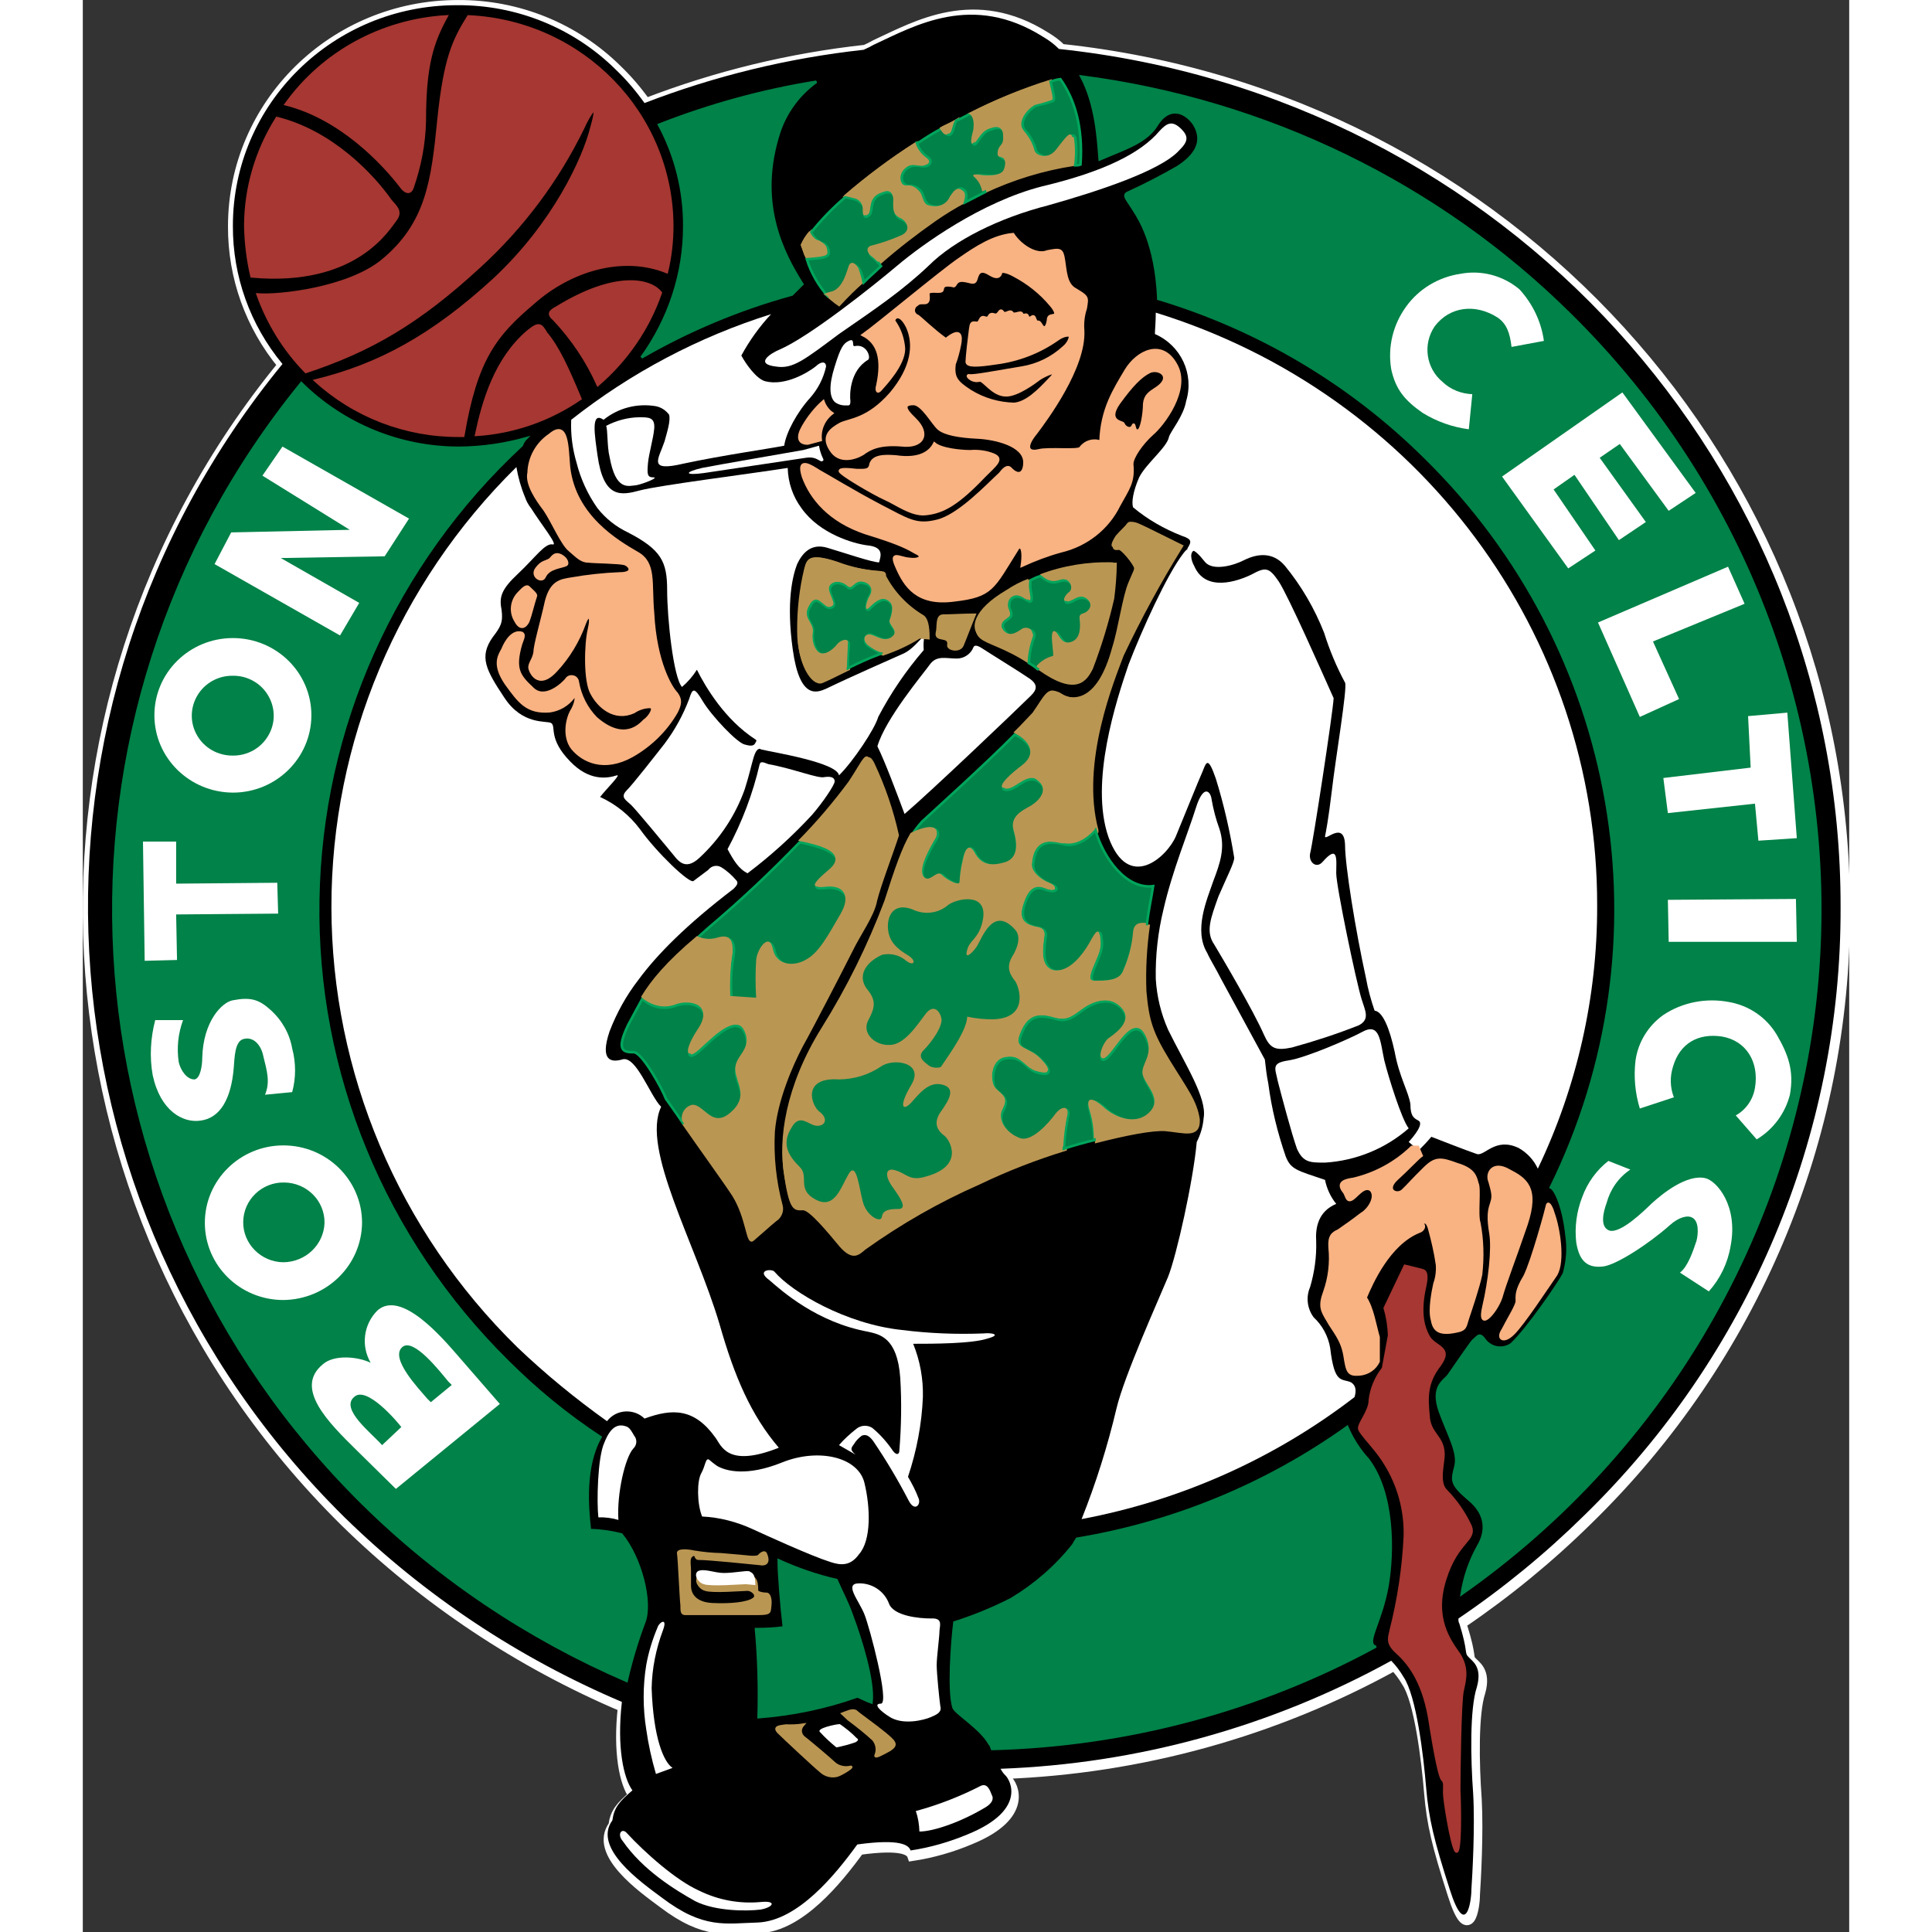 <?xml version="1.0" encoding="UTF-8"?>
<svg xmlns="http://www.w3.org/2000/svg" xmlns:xlink="http://www.w3.org/1999/xlink" width="32px" height="32px" viewBox="0 0 32 35" version="1.1">
<rect x="0" y="0" width="32" height="35" fill="#333333" stroke="none"/>
<g id="surface1">
<path style=" stroke:none;fill-rule:nonzero;fill:rgb(100%,100%,100%);fill-opacity:1;" d="M 9.875 33.258 C 10.176 33.602 10.762 34.113 11.188 34.301 C 11.523 34.469 11.902 34.539 12.277 34.504 C 12.594 34.473 12.531 34.594 12.277 34.641 C 12.043 34.672 11.473 34.672 11.109 34.488 C 10.746 34.285 10.145 33.926 9.781 33.398 C 9.703 33.273 9.781 33.148 9.875 33.258 Z M 9.875 33.258 "/>
<path style="fill-rule:nonzero;fill:rgb(100%,100%,100%);fill-opacity:1;stroke-width:1.44;stroke-linecap:butt;stroke-linejoin:miter;stroke:rgb(100%,100%,100%);stroke-opacity:1;stroke-miterlimit:4;" d="M 241.813 126.713 C 241.873 65.15 195.509 13.44 134.285 6.84 C 133.632 6.177 132.92 5.635 132.119 5.153 C 122.39 -1.085 114.47 3.586 108.834 6.238 C 108.359 6.509 107.885 6.75 107.41 6.961 C 97.087 8.106 86.943 10.607 77.272 14.404 C 76.086 12.717 74.781 11.15 73.327 9.733 C 67.543 3.917 59.682 0.663 51.465 0.723 C 34.439 0.723 20.646 14.525 20.646 31.55 C 20.616 38.602 23.019 45.412 27.468 50.866 C -11.242 98.9 -7.564 168.358 36.011 212.052 C 46.986 222.961 59.919 231.7 74.158 237.847 C 73.446 244.205 74.395 248.515 75.611 250.202 C 73.802 251.769 73.09 252.613 72.853 254.391 C 70.094 258.248 76.798 263.039 79.675 265.209 C 85.43 269.638 88.426 268.795 92.875 268.674 C 98.392 268.433 103.554 261.954 106.55 257.766 C 112.571 256.922 113.639 257.886 113.877 258.609 C 116.606 258.188 119.275 257.404 121.797 256.319 C 129.835 252.974 127.67 248.756 126.839 248.032 C 126.602 247.791 126.424 247.49 126.246 247.189 C 145.112 246.496 163.533 241.312 179.996 232.092 C 180.648 232.754 181.212 233.538 181.686 234.352 C 183.466 237.003 184.445 245.411 184.801 249.84 C 185.157 254.15 185.869 257.163 188.034 264.003 C 190.2 270.964 191.03 265.932 191.03 264.003 C 191.149 262.195 191.535 255.475 191.268 250.684 C 190.912 245.772 190.793 238.811 191.772 235.798 C 192.602 232.815 191.03 232.092 190.556 231.489 C 190.081 231.007 190.556 230.766 189.369 226.908 C 189.25 226.698 189.221 226.456 189.25 226.185 C 195.42 221.936 201.205 217.115 206.514 211.811 C 229.236 189.331 241.932 158.655 241.813 126.713 Z M 241.813 126.713 " transform="matrix(0.132,0,0,0.13,0,0)"/>
<path style=" stroke:none;fill-rule:nonzero;fill:rgb(0%,0%,0%);fill-opacity:1;" d="M 31.844 16.426 C 31.852 8.445 25.746 1.742 17.684 0.887 C 17.598 0.801 17.504 0.73 17.398 0.668 C 16.117 -0.141 15.074 0.465 14.332 0.809 C 14.27 0.844 14.207 0.875 14.145 0.902 C 12.785 1.051 11.449 1.375 10.176 1.867 C 10.02 1.648 9.848 1.445 9.656 1.262 C 8.895 0.508 7.859 0.086 6.777 0.094 C 4.535 0.094 2.719 1.883 2.719 4.09 C 2.715 5.004 3.031 5.887 3.617 6.594 C -1.48 12.82 -0.996 21.824 4.742 27.488 C 6.188 28.902 7.891 30.035 9.766 30.832 C 9.672 31.656 9.797 32.215 9.957 32.434 C 9.719 32.637 9.625 32.746 9.594 32.977 C 9.23 33.477 10.113 34.098 10.492 34.379 C 11.25 34.953 11.645 34.844 12.23 34.828 C 12.957 34.797 13.637 33.957 14.031 33.414 C 14.824 33.305 14.965 33.43 14.996 33.523 C 15.355 33.469 15.707 33.367 16.039 33.227 C 17.098 32.793 16.812 32.246 16.703 32.152 C 16.672 32.121 16.648 32.082 16.625 32.043 C 19.109 31.953 21.535 31.281 23.703 30.086 C 23.789 30.172 23.863 30.273 23.926 30.379 C 24.16 30.723 24.289 31.812 24.336 32.387 C 24.383 32.945 24.477 33.336 24.762 34.223 C 25.047 35.125 25.156 34.473 25.156 34.223 C 25.172 33.988 25.223 33.117 25.188 32.496 C 25.141 31.859 25.125 30.957 25.254 30.566 C 25.363 30.18 25.156 30.086 25.094 30.008 C 25.031 29.945 25.094 29.914 24.938 29.414 C 24.922 29.387 24.918 29.355 24.922 29.32 C 25.734 28.77 26.496 28.145 27.195 27.457 C 30.188 24.543 31.859 20.566 31.844 16.426 Z M 31.844 16.426 "/>
<path style="fill-rule:nonzero;fill:rgb(0%,50.98%,28.235%);fill-opacity:1;stroke-width:0.36;stroke-linecap:butt;stroke-linejoin:miter;stroke:rgb(0%,50.98%,28.235%);stroke-opacity:1;stroke-miterlimit:4;" d="M 92.756 239.294 C 97.384 238.932 101.952 237.968 106.312 236.401 C 106.668 236.521 107.291 236.883 108.241 237.244 C 108.597 234.231 106.668 228.114 105.601 225.251 C 105.007 223.443 104.266 222.117 103.435 220.189 C 100.706 219.556 98.066 218.622 95.515 217.446 C 95.515 219.254 95.871 223.805 96.227 226.788 C 94.952 226.969 93.676 227.029 92.401 227.029 C 92.756 231.097 92.875 235.195 92.756 239.294 Z M 92.756 239.294 " transform="matrix(0.132,0,0,0.13,0,0)"/>
<path style="fill-rule:nonzero;fill:rgb(0%,50.98%,28.235%);fill-opacity:1;stroke-width:0.36;stroke-linecap:butt;stroke-linejoin:miter;stroke:rgb(0%,50.98%,28.235%);stroke-opacity:1;stroke-miterlimit:4;" d="M 177.118 229.319 C 176.288 228.475 178.186 225.854 179.046 221.032 C 179.877 216.121 179.877 208.075 176.406 203.404 C 175.19 202.048 174.211 200.511 173.529 198.854 C 162.524 206.839 149.828 212.173 136.45 214.433 C 136.272 214.704 136.094 214.975 135.946 215.277 C 133.603 218.29 130.696 220.852 127.433 222.84 C 124.941 224.136 122.331 225.221 119.631 226.095 C 119.275 229.078 118.801 235.677 119.513 237.968 C 119.869 238.811 123.25 240.83 124.437 243 C 124.674 243.241 124.674 243.482 124.793 243.723 C 143.243 243.241 161.308 238.359 177.474 229.44 C 177.237 229.44 177.237 229.44 177.118 229.319 Z M 177.118 229.319 " transform="matrix(0.132,0,0,0.13,0,0)"/>
<path style="fill-rule:nonzero;fill:rgb(0%,50.98%,28.235%);fill-opacity:1;stroke-width:0.36;stroke-linecap:butt;stroke-linejoin:miter;stroke:rgb(0%,50.98%,28.235%);stroke-opacity:1;stroke-miterlimit:4;" d="M 204.112 43.815 C 186.047 25.644 162.435 14.012 137.043 10.667 C 139.09 14.645 139.328 19.195 139.565 22.209 C 143.154 20.642 146.031 19.798 147.485 17.267 C 149.027 14.886 151.074 15.368 152.409 17.146 C 153.595 18.954 153.595 21.124 150.244 23.294 C 148.019 24.589 145.735 25.795 143.391 26.879 C 142.679 27.241 143.391 27.844 144.252 29.29 C 145.082 30.586 147.248 34.081 147.604 41.404 L 147.604 41.645 C 161.427 45.864 174.004 53.458 184.208 63.733 C 211.053 90.492 217.994 131.354 201.472 165.465 C 202.213 165.827 203.281 168.599 203.637 172.185 C 203.904 173.963 203.756 175.771 203.281 177.489 C 202.688 178.694 198.238 185.294 196.073 187.312 C 194.946 188.126 193.374 187.915 192.484 186.83 C 191.653 185.625 191.535 186.228 190.793 186.83 C 190.2 187.554 188.034 190.808 187.441 191.652 C 186.848 192.465 185.038 193.189 186.255 196.684 C 187.441 200.029 188.895 202.44 188.39 204.368 C 187.916 206.267 187.678 206.749 190.2 208.919 C 192.84 211.088 192.602 213.589 191.535 215.397 C 190.378 217.477 189.606 219.767 189.25 222.117 C 217.312 202.108 235.169 170.769 238.046 136.416 C 240.894 102.064 228.495 68.193 204.112 43.815 Z M 204.112 43.815 " transform="matrix(0.132,0,0,0.13,0,0)"/>
<path style="fill-rule:nonzero;fill:rgb(0%,50.98%,28.235%);fill-opacity:1;stroke-width:0.36;stroke-linecap:butt;stroke-linejoin:miter;stroke:rgb(0%,50.98%,28.235%);stroke-opacity:1;stroke-miterlimit:4;" d="M 69.59 213.228 C 69.234 210.003 68.759 204.368 71.043 200.27 C 66.445 197.196 62.203 193.671 58.318 189.723 C 41.321 172.698 31.917 149.525 32.303 125.478 C 32.659 101.431 42.745 78.529 60.246 62.046 C 60.364 61.684 60.572 61.353 60.839 61.081 C 57.873 61.925 54.817 62.377 51.732 62.407 C 43.575 62.438 35.744 59.183 29.989 53.397 C -7.386 99.984 -3.767 167.213 38.414 209.521 C 48.825 219.948 61.136 228.325 74.632 234.231 C 75.255 231.459 76.056 228.747 77.035 226.095 C 78.133 223.323 76.56 217.085 73.92 213.83 C 72.497 213.469 71.073 213.258 69.59 213.228 Z M 69.59 213.228 " transform="matrix(0.132,0,0,0.13,0,0)"/>
<path style="fill-rule:nonzero;fill:rgb(0%,50.98%,28.235%);fill-opacity:1;stroke-width:0.36;stroke-linecap:butt;stroke-linejoin:miter;stroke:rgb(0%,50.98%,28.235%);stroke-opacity:1;stroke-miterlimit:4;" d="M 100.677 11.391 C 93.29 12.596 86.053 14.615 79.082 17.387 C 81.396 21.757 82.582 26.638 82.552 31.55 C 82.552 38.089 80.476 44.478 76.679 49.811 C 83.146 46.015 90.087 43.061 97.325 41.042 C 97.799 40.56 98.274 40.078 98.748 39.596 C 95.99 35.166 92.401 28.085 95.634 18.231 C 96.583 15.489 98.333 13.108 100.677 11.391 Z M 100.677 11.391 " transform="matrix(0.132,0,0,0.13,0,0)"/>
<path style=" stroke:none;fill-rule:nonzero;fill:rgb(100%,100%,100%);fill-opacity:1;" d="M 19.422 6.051 C 19.895 6.258 20.137 6.777 19.988 7.266 C 19.941 7.543 19.707 7.809 19.676 7.918 C 19.641 8.105 19.262 8.398 19.137 8.648 C 19.027 8.898 18.996 9.102 19.027 9.191 C 19.289 9.41 19.59 9.582 19.91 9.707 C 20.102 9.77 20.086 9.816 20.008 9.941 C 20.148 9.957 20.211 10.035 20.336 10.188 C 20.48 10.344 20.844 10.25 21.051 10.141 C 21.27 10.035 21.555 9.988 21.777 10.25 C 22.078 10.617 22.316 11.027 22.488 11.465 C 22.586 11.777 22.711 12.078 22.867 12.367 C 22.914 12.445 22.691 13.766 22.629 14.312 C 22.566 14.84 22.52 15.074 22.504 15.152 C 22.504 15.246 22.852 14.855 22.867 15.309 C 22.867 15.68 23.055 16.848 23.246 17.719 C 23.281 17.918 23.336 18.117 23.402 18.309 C 23.547 18.324 23.672 18.621 23.766 19.055 C 23.848 19.508 24.02 19.785 24.051 20.004 C 24.051 20.223 24.113 20.254 24.195 20.301 C 24.258 20.332 24.242 20.441 24.02 20.688 C 24.082 20.738 24.141 20.789 24.195 20.844 C 24.277 20.766 24.355 20.684 24.43 20.594 C 24.43 20.594 25.109 20.859 25.254 20.906 C 25.395 20.953 25.586 20.594 26.012 20.797 C 26.164 20.883 26.285 21.012 26.359 21.172 C 27.07 19.684 27.438 18.055 27.434 16.41 C 27.445 11.492 24.207 7.137 19.438 5.664 C 19.438 5.832 19.422 5.988 19.422 6.051 Z M 19.422 6.051 "/>
<path style=" stroke:none;fill-rule:nonzero;fill:rgb(100%,100%,100%);fill-opacity:1;" d="M 22.977 25.043 C 22.805 24.965 22.676 25.09 22.598 24.422 C 22.562 24.207 22.457 24.012 22.297 23.863 C 22.18 23.703 22.156 23.496 22.234 23.316 C 22.312 23.051 22.352 22.773 22.344 22.492 C 22.328 22.246 22.375 21.949 22.707 21.809 C 22.605 21.684 22.535 21.531 22.504 21.375 C 21.996 21.203 21.887 21.188 21.793 20.953 C 21.645 20.523 21.535 20.082 21.477 19.633 C 21.445 19.477 21.43 19.336 21.414 19.195 C 21.254 18.898 20.891 18.23 20.621 17.734 C 20.527 17.547 20.418 17.375 20.371 17.266 C 20.117 16.848 20.371 16.285 20.48 15.961 C 20.605 15.633 20.703 15.352 20.59 15.012 C 20.527 14.84 20.48 14.66 20.449 14.48 C 20.434 14.344 20.305 14.188 20.164 14.637 C 20.023 15.09 19.738 15.773 19.578 16.473 C 19.477 16.887 19.43 17.309 19.438 17.734 C 19.457 18.051 19.531 18.359 19.66 18.652 C 19.973 19.289 20.371 19.895 20.305 20.254 C 20.293 20.406 20.25 20.551 20.18 20.688 C 20.117 21.391 19.816 22.742 19.66 23.133 C 19.5 23.52 18.867 24.922 18.727 25.512 C 18.566 26.195 18.355 26.867 18.094 27.52 C 19.898 27.18 21.594 26.422 23.039 25.309 C 23.07 25.199 23.07 25.105 22.977 25.043 Z M 22.977 25.043 "/>
<path style=" stroke:none;fill-rule:nonzero;fill:rgb(100%,100%,100%);fill-opacity:1;" d="M 9.324 9.207 C 9.473 9.395 9.66 9.543 9.875 9.645 C 10.477 9.957 10.586 10.172 10.586 10.688 C 10.586 11.199 10.699 12.273 10.855 12.445 C 10.961 12.355 11.051 12.25 11.125 12.133 C 11.281 12.445 11.629 13.035 12.184 13.395 C 12.23 13.41 12.199 13.551 12.293 13.578 C 12.484 13.625 13.668 13.812 13.699 14.047 C 13.953 13.797 14.348 13.207 14.41 12.988 C 14.637 12.555 14.914 12.148 15.234 11.777 C 15.227 11.688 15.23 11.598 15.25 11.512 C 15.156 11.59 15.027 11.777 14.84 11.852 C 14.633 11.945 13.953 12.242 13.465 12.477 C 13.289 12.555 12.988 12.664 12.863 11.777 C 12.738 10.891 12.863 10.422 12.941 10.219 C 13.035 10.02 13.195 9.832 13.496 9.926 C 13.812 10.02 14.301 10.188 14.426 10.188 C 14.445 10.094 14.539 9.91 14.207 9.879 C 13.969 9.848 13.352 9.676 13.02 9.207 C 12.863 8.996 12.777 8.742 12.77 8.477 C 12.074 8.586 10.461 8.789 10.098 8.883 C 9.75 8.977 9.434 9.039 9.324 8.246 C 9.277 7.902 9.195 7.438 9.434 7.605 C 9.699 7.391 10.043 7.301 10.383 7.359 C 10.48 7.379 10.562 7.434 10.621 7.512 C 10.652 7.621 10.586 7.824 10.539 7.996 C 10.43 8.32 10.223 8.555 10.887 8.398 C 11.598 8.246 12.484 8.121 12.707 8.074 C 12.738 7.84 12.941 7.465 13.18 7.203 C 13.32 7.043 13.418 6.852 13.465 6.641 C 13.465 6.551 13.383 6.535 13.273 6.641 C 13.133 6.75 12.723 7 12.359 6.906 C 12.199 6.859 12.012 6.594 11.93 6.441 C 12.078 6.168 12.258 5.918 12.469 5.691 C 11.152 6.105 9.926 6.754 8.848 7.605 C 8.836 7.871 8.871 8.133 8.945 8.383 C 9.02 8.68 9.148 8.957 9.324 9.207 Z M 9.324 9.207 "/>
<path style=" stroke:none;fill-rule:nonzero;fill:rgb(100%,100%,100%);fill-opacity:1;" d="M 10.176 25.699 C 10.684 25.512 11.078 25.512 11.457 26.039 C 11.566 26.18 11.664 26.602 12.609 26.227 C 12.105 25.637 11.805 24.938 11.535 23.988 C 11.094 22.508 10.113 20.812 10.477 20.051 C 10.273 19.848 10.02 19.102 9.766 19.195 C 9.594 19.242 9.355 19.242 9.543 18.684 C 9.672 18.348 9.848 18.031 10.066 17.75 C 10.398 17.297 10.934 16.754 11.789 16.102 C 11.852 16.039 11.883 15.992 11.836 15.945 C 11.758 15.855 11.668 15.773 11.566 15.711 C 11.488 15.664 11.387 15.684 11.332 15.758 C 11.25 15.82 11.125 15.914 11.062 15.961 C 10.984 16.008 10.398 15.445 10.098 15.027 C 9.91 14.773 9.66 14.57 9.371 14.438 C 9.48 14.297 9.766 14.016 9.672 14.047 C 9.48 14.109 9.164 14.141 8.832 13.797 C 8.422 13.379 8.582 13.16 8.484 13.098 C 8.406 13.051 7.965 13.145 7.633 12.633 C 7.301 12.133 7.176 11.898 7.426 11.543 C 7.57 11.355 7.617 11.277 7.586 11.043 C 7.539 10.812 7.586 10.672 7.887 10.391 C 8.203 10.094 8.375 9.832 8.516 9.863 C 8.613 9.879 8.297 9.488 8.121 9.207 C 8.074 9.148 8.035 9.078 8.012 9.008 C 7.938 8.832 7.887 8.648 7.855 8.461 C 5.707 10.578 4.5 13.445 4.504 16.438 C 4.508 19.43 5.719 22.297 7.871 24.406 C 8.379 24.891 8.922 25.336 9.496 25.746 C 9.578 25.641 9.695 25.578 9.828 25.57 C 9.957 25.562 10.086 25.609 10.176 25.699 Z M 10.176 25.699 "/>
<path style="fill-rule:nonzero;fill:rgb(65.098%,21.569%,19.608%);fill-opacity:1;stroke-width:0.36;stroke-linecap:butt;stroke-linejoin:miter;stroke:rgb(65.098%,21.569%,19.608%);stroke-opacity:1;stroke-miterlimit:4;" d="M 27.854 14.525 C 35.388 16.453 41.172 22.691 43.694 26.036 C 44.406 27 44.999 26.879 45.236 26.156 C 46.274 23.143 46.868 19.979 46.927 16.815 C 46.927 9.01 47.995 5.876 49.923 2.29 C 41.083 2.802 32.956 7.292 27.854 14.525 Z M 27.854 14.525 " transform="matrix(0.132,0,0,0.13,0,0)"/>
<path style="fill-rule:nonzero;fill:rgb(65.098%,21.569%,19.608%);fill-opacity:1;stroke-width:0.36;stroke-linecap:butt;stroke-linejoin:miter;stroke:rgb(65.098%,21.569%,19.608%);stroke-opacity:1;stroke-miterlimit:4;" d="M 23.167 38.511 C 37.553 39.837 42.003 31.791 42.952 30.586 C 43.812 29.411 42.833 28.688 42.24 27.964 C 39.838 24.469 34.202 18.352 26.637 16.453 C 23.819 20.973 22.307 26.217 22.307 31.55 C 22.366 33.901 22.633 36.221 23.167 38.511 Z M 23.167 38.511 " transform="matrix(0.132,0,0,0.13,0,0)"/>
<path style="fill-rule:nonzero;fill:rgb(65.098%,21.569%,19.608%);fill-opacity:1;stroke-width:0.36;stroke-linecap:butt;stroke-linejoin:miter;stroke:rgb(65.098%,21.569%,19.608%);stroke-opacity:1;stroke-miterlimit:4;" d="M 80.15 37.908 C 74.039 35.407 66.831 37.667 61.788 42.248 C 56.627 46.677 53.987 50.052 52.207 60.72 L 51.614 60.72 C 44.317 60.75 37.286 58.008 31.917 53.036 C 40.668 50.866 47.995 46.798 56.39 38.993 C 64.666 31.189 68.759 22.088 69.827 17.749 C 71.043 13.44 69.471 15.971 68.64 17.869 C 65.17 25.102 60.364 31.641 54.491 37.095 C 46.067 44.99 39.482 48.847 30.612 51.83 C 27.646 48.757 25.421 45.08 23.997 41.042 C 26.993 41.283 36.367 40.199 41.054 36.372 C 47.283 31.189 47.995 25.192 48.825 16.694 C 49.686 8.166 50.872 5.635 52.919 2.29 C 68.522 3.013 80.802 15.82 80.891 31.43 C 80.891 33.629 80.654 35.799 80.15 37.908 Z M 80.15 37.908 " transform="matrix(0.132,0,0,0.13,0,0)"/>
<path style="fill-rule:nonzero;fill:rgb(65.098%,21.569%,19.608%);fill-opacity:1;stroke-width:0.36;stroke-linecap:butt;stroke-linejoin:miter;stroke:rgb(65.098%,21.569%,19.608%);stroke-opacity:1;stroke-miterlimit:4;" d="M 79.319 40.801 C 77.866 38.873 72.971 37.908 65.051 42.85 C 64.191 43.333 63.716 43.694 64.666 44.508 C 67.187 47.22 69.204 50.294 70.687 53.638 C 74.632 50.203 77.628 45.773 79.319 40.801 Z M 79.319 40.801 " transform="matrix(0.132,0,0,0.13,0,0)"/>
<path style="fill-rule:nonzero;fill:rgb(65.098%,21.569%,19.608%);fill-opacity:1;stroke-width:0.36;stroke-linecap:butt;stroke-linejoin:miter;stroke:rgb(65.098%,21.569%,19.608%);stroke-opacity:1;stroke-miterlimit:4;" d="M 68.284 55.567 C 66.594 51.469 65.288 48.485 63.598 46.436 C 62.886 45.231 62.648 44.869 61.076 46.195 C 56.627 50.052 54.966 55.929 53.987 60.599 C 59.119 60.268 64.072 58.52 68.284 55.567 Z M 68.284 55.567 " transform="matrix(0.132,0,0,0.13,0,0)"/>
<path style="fill-rule:nonzero;fill:rgb(72.941%,58.824%,32.549%);fill-opacity:1;stroke-width:0.36;stroke-linecap:butt;stroke-linejoin:miter;stroke:rgb(72.941%,58.824%,32.549%);stroke-opacity:1;stroke-miterlimit:4;" d="M 104.266 238.811 C 104.889 238.57 105.601 238.209 106.075 238.45 C 106.431 238.811 108.597 240.348 110.05 241.554 C 111.474 242.759 111.83 243.121 110.762 243.844 C 109.694 244.446 108.597 245.049 108.834 244.567 C 109.13 243.814 108.982 243 108.478 242.397 C 107.41 241.403 106.283 240.499 105.126 239.625 C 104.651 239.173 104.266 238.811 104.266 238.811 Z M 104.266 238.811 " transform="matrix(0.132,0,0,0.13,0,0)"/>
<path style="fill-rule:nonzero;fill:rgb(72.941%,58.824%,32.549%);fill-opacity:1;stroke-width:0.36;stroke-linecap:butt;stroke-linejoin:miter;stroke:rgb(72.941%,58.824%,32.549%);stroke-opacity:1;stroke-miterlimit:4;" d="M 98.867 240.348 C 98.659 240.589 98.511 240.891 98.511 241.192 C 98.511 241.523 98.659 241.825 98.867 242.036 C 99.49 242.518 102.605 245.17 103.079 245.652 C 103.643 246.194 104.473 246.405 105.245 246.254 C 106.075 246.013 104.266 247.189 103.554 247.43 C 102.753 247.641 101.893 247.43 101.27 246.827 C 100.558 246.254 96.346 242.277 95.515 241.433 C 94.685 240.589 95.752 240.589 96.494 240.469 C 97.295 240.499 98.096 240.469 98.867 240.348 Z M 98.867 240.348 " transform="matrix(0.132,0,0,0.13,0,0)"/>
<path style="fill-rule:nonzero;fill:rgb(72.941%,58.824%,32.549%);fill-opacity:1;stroke-width:0.36;stroke-linecap:butt;stroke-linejoin:miter;stroke:rgb(72.941%,58.824%,32.549%);stroke-opacity:1;stroke-miterlimit:4;" d="M 93.706 216.482 C 94.091 217.326 94.091 218.17 92.875 217.929 C 91.57 217.808 86.053 217.205 84.48 217.205 C 84.006 217.205 84.243 216.362 83.65 216.723 C 83.027 217.085 83.294 217.929 83.294 218.893 L 83.294 221.032 C 83.294 221.997 83.887 223.443 86.409 223.564 C 88.93 223.684 91.214 223.443 92.045 222.84 C 92.756 222.358 91.926 221.515 91.214 221.515 C 90.591 221.515 86.409 221.876 85.43 221.515 C 84.599 221.273 84.006 220.189 84.599 219.706 C 85.43 219.254 86.883 219.827 88.188 219.827 C 89.642 219.827 91.214 219.465 91.689 219.706 C 92.045 219.948 92.519 219.827 92.519 221.635 C 92.519 221.997 93.468 222.117 93.854 222.117 C 94.21 222.117 94.447 222.84 94.329 223.805 C 94.21 224.648 94.447 224.89 92.638 224.89 L 82.671 224.89 C 82.196 224.89 82.196 224.528 82.196 223.684 C 82.078 222.84 81.84 216.964 81.722 216.482 C 81.603 216 82.79 216 83.887 216.241 C 85.103 216.452 86.349 216.573 87.595 216.603 C 89.167 216.723 91.57 216.964 91.57 216.964 C 91.57 216.964 92.756 217.085 92.875 216.723 C 93.231 216.362 93.587 216.241 93.706 216.482 Z M 93.706 216.482 " transform="matrix(0.132,0,0,0.13,0,0)"/>
<path style="fill-rule:nonzero;fill:rgb(97.647%,69.804%,50.98%);fill-opacity:1;stroke-width:0.36;stroke-linecap:round;stroke-linejoin:miter;stroke:rgb(97.647%,69.804%,50.98%);stroke-opacity:1;stroke-miterlimit:4;" d="M 60.246 88.202 C 59.03 87.84 58.08 89.287 57.606 90.492 C 57.012 91.547 56.39 92.752 58.08 95.283 C 59.89 97.815 60.958 99.352 64.072 99.11 C 65.377 98.93 66.534 98.237 67.306 97.212 C 67.81 96.609 67.81 97.694 67.187 98.869 C 66.475 99.954 65.882 102.606 67.187 104.294 C 68.64 106.071 71.518 107.518 75.374 105.348 C 77.895 103.902 80.031 101.792 81.484 99.231 C 82.078 98.026 82.078 97.453 81.484 96.609 C 80.773 95.886 78.607 92.391 78.251 85.43 C 77.866 81.241 78.607 78.469 76.086 77.052 C 73.446 75.485 67.454 71.99 66.712 65.029 C 66.475 62.407 66.594 58.43 64.072 60.599 C 62.322 61.805 61.254 63.763 61.195 65.873 C 60.839 67.44 62.292 69.609 63.36 71.026 C 64.428 72.593 65.763 75.847 66.831 76.691 C 67.81 77.535 68.403 78.228 69.352 78.228 C 70.213 78.348 73.564 78.348 74.395 78.589 C 75.226 78.951 75.611 79.915 73.683 79.915 C 71.458 80.006 69.263 80.247 67.068 80.638 C 65.644 80.879 64.31 81 63.598 83.772 C 63.004 86.515 62.026 89.89 62.026 90.854 C 61.907 91.788 61.314 92.391 61.314 92.993 C 61.314 93.475 62.411 96.248 64.932 93.475 C 66.683 91.577 68.017 89.317 68.878 86.876 C 69.352 85.55 69.946 85.671 69.471 87.72 C 68.996 89.769 68.878 94.922 69.827 96.609 C 70.806 98.508 72.971 100.436 75.611 99.231 C 76.264 98.779 77.065 98.508 77.866 98.508 C 78.607 98.628 77.747 99.954 77.035 100.436 C 76.442 101.039 74.276 103.45 70.45 100.075 C 69.115 98.689 68.255 96.941 67.928 95.042 C 67.899 94.681 67.632 94.349 67.276 94.289 C 66.92 94.199 66.534 94.349 66.356 94.681 C 65.882 95.283 63.36 97.694 61.67 95.886 C 59.89 94.199 59.148 93.234 60.127 89.769 C 60.364 89.046 60.72 88.443 60.246 88.202 Z M 60.246 88.202 " transform="matrix(0.132,0,0,0.13,0,0)"/>
<path style="fill-rule:nonzero;fill:rgb(97.647%,69.804%,50.98%);fill-opacity:1;stroke-width:0.36;stroke-linecap:round;stroke-linejoin:miter;stroke:rgb(97.647%,69.804%,50.98%);stroke-opacity:1;stroke-miterlimit:4;" d="M 62.174 83.049 C 61.788 84.254 61.432 85.791 61.195 86.394 C 61.076 86.876 60.246 88.202 59.385 86.515 C 58.614 85.249 58.822 83.622 59.89 82.567 C 60.246 82.205 60.839 81.482 61.195 81.844 C 61.551 82.205 62.292 82.808 62.174 83.049 Z M 62.174 83.049 " transform="matrix(0.132,0,0,0.13,0,0)"/>
<path style="fill-rule:nonzero;fill:rgb(97.647%,69.804%,50.98%);fill-opacity:1;stroke-width:0.36;stroke-linecap:round;stroke-linejoin:miter;stroke:rgb(97.647%,69.804%,50.98%);stroke-opacity:1;stroke-miterlimit:4;" d="M 66.356 78.71 C 65.644 79.071 63.954 79.071 63.36 80.397 C 63.004 81.241 61.432 80.277 62.292 79.192 C 63.004 78.228 63.479 78.348 64.072 77.987 C 64.428 77.746 64.666 76.932 65.644 77.414 C 66.475 77.866 66.594 78.589 66.356 78.71 Z M 66.356 78.71 " transform="matrix(0.132,0,0,0.13,0,0)"/>
<path style="fill-rule:nonzero;fill:rgb(97.647%,69.804%,50.98%);fill-opacity:1;stroke-width:0.36;stroke-linecap:butt;stroke-linejoin:miter;stroke:rgb(97.647%,69.804%,50.98%);stroke-opacity:1;stroke-miterlimit:4;" d="M 127.67 32.635 C 125.03 32.876 122.627 34.443 120.254 36.131 C 117.851 37.788 109.071 45.231 107.054 46.677 C 109.19 47.762 109.813 50.052 109.071 53.638 C 108.834 54.482 109.071 54.844 109.546 54.241 C 110.05 53.638 112.69 50.866 112.69 48.606 C 112.601 47.22 112.156 45.894 111.355 44.749 C 111.237 44.387 112.067 43.333 113.165 45.593 C 114.233 48.003 113.877 51.228 110.881 54.844 C 107.766 58.43 105.363 58.43 104.028 59.032 C 102.723 59.756 101.388 60.72 102.605 62.648 C 103.791 64.667 106.075 63.854 107.054 63.251 C 108.003 62.528 109.308 61.805 112.334 62.046 C 115.33 62.407 116.279 60.479 114.233 58.43 C 113.639 57.827 111.948 56.29 113.995 56.29 C 115.211 56.29 116.635 59.032 117.466 59.756 C 118.326 60.479 120.254 60.84 122.746 60.961 C 125.267 61.081 129.242 62.046 129.242 64.426 C 129.242 65.993 128.411 66.475 127.314 65.27 C 126.839 64.788 126.246 65.511 125.89 65.993 C 124.199 67.56 120.254 71.869 117.229 72.593 C 114.351 73.316 113.283 72.472 109.427 70.453 C 105.601 68.404 102.13 66.234 101.032 65.632 C 100.083 65.029 97.918 63.492 98.867 66.475 C 99.965 69.489 102.486 72.593 107.41 74.28 C 112.453 75.847 113.283 76.45 114.351 77.052 C 115.449 77.535 114.826 78.107 113.283 77.866 C 112.067 77.746 110.643 76.691 111.711 79.071 C 112.809 81.603 114.47 84.375 119.631 83.652 C 124.793 83.049 124.911 81.964 128.174 76.691 C 128.649 75.727 129.242 76.329 128.886 78.83 C 130.636 78.017 132.416 77.324 134.285 76.811 C 137.755 75.968 140.662 73.647 142.205 70.453 C 143.51 68.042 144.252 67.199 144.014 64.667 C 144.014 63.733 145.319 61.805 146.773 60.479 C 148.197 59.273 152.053 54.241 150.006 50.746 C 148.078 47.28 144.726 48.968 143.154 51.589 C 141.612 54.241 139.802 57.013 139.683 61.564 C 138.675 61.172 137.548 61.533 136.925 62.407 C 136.688 62.89 132.594 62.407 131.17 62.769 C 129.717 63.131 129.242 62.287 130.814 60.358 C 132.238 58.43 137.518 51.228 137.281 46.075 C 137.192 45.02 137.31 43.965 137.637 42.971 C 137.874 41.404 137.993 41.404 136.213 40.319 C 134.878 39.596 134.878 37.667 134.641 36.251 C 134.403 34.684 134.166 34.684 132.357 35.046 C 130.933 35.648 128.767 34.323 127.67 32.635 Z M 127.67 32.635 " transform="matrix(0.132,0,0,0.13,0,0)"/>
<path style="fill-rule:nonzero;fill:rgb(97.647%,69.804%,50.98%);fill-opacity:1;stroke-width:0.36;stroke-linecap:butt;stroke-linejoin:miter;stroke:rgb(97.647%,69.804%,50.98%);stroke-opacity:1;stroke-miterlimit:4;" d="M 116.873 61.805 C 116.279 63.01 114.826 64.095 111.593 63.613 C 110.05 63.492 108.478 63.492 108.122 64.667 C 108.003 65.632 107.291 65.511 106.194 65.511 C 105.126 65.391 103.91 65.27 103.91 65.632 C 103.791 65.993 108.478 68.766 110.05 69.489 C 111.474 70.092 113.758 71.869 115.686 71.628 C 118.089 71.387 120.106 70.212 123.725 66.355 C 125.267 64.788 126.365 63.974 125.03 63.372 C 124.021 62.95 122.894 62.799 121.797 62.89 C 120.61 62.89 117.851 62.648 116.873 61.805 Z M 116.873 61.805 " transform="matrix(0.132,0,0,0.13,0,0)"/>
<path style="fill-rule:nonzero;fill:rgb(97.647%,69.804%,50.98%);fill-opacity:1;stroke-width:0.36;stroke-linecap:butt;stroke-linejoin:miter;stroke:rgb(97.647%,69.804%,50.98%);stroke-opacity:1;stroke-miterlimit:4;" d="M 99.49 61.805 C 98.155 61.805 98.036 60.84 98.867 59.394 C 99.609 58.098 100.528 56.923 101.626 55.929 C 101.863 56.592 102.278 57.194 102.842 57.586 C 101.685 58.49 101.092 59.906 101.27 61.323 Z M 99.49 61.805 " transform="matrix(0.132,0,0,0.13,0,0)"/>
<path style="fill-rule:nonzero;fill:rgb(0%,0%,0%);fill-opacity:1;stroke-width:0.36;stroke-linecap:butt;stroke-linejoin:miter;stroke:rgb(97.647%,69.804%,50.98%);stroke-opacity:1;stroke-miterlimit:4;" d="M 120.373 48.003 C 120.61 46.798 120.491 45.593 118.445 47.28 C 116.635 45.954 115.093 44.387 114.589 44.026 C 114.292 43.935 114.055 43.634 114.025 43.302 C 114.025 42.971 114.173 42.64 114.47 42.489 C 115.093 41.766 116.279 42.971 116.042 41.042 C 115.923 40.319 117.466 40.801 117.851 40.56 C 118.207 40.44 117.614 39.475 119.394 39.837 C 119.869 40.078 119.631 38.993 120.847 39.114 C 121.915 39.234 122.39 39.717 122.627 38.873 C 122.894 37.908 123.25 37.426 124.555 38.27 C 125.534 38.873 125.89 38.511 126.009 38.029 C 126.009 37.667 126.958 37.908 127.789 38.391 C 129.717 39.415 131.437 40.801 132.831 42.489 C 133.454 43.212 133.692 43.815 133.306 43.905 C 132.95 44.026 132.475 43.905 132.475 44.628 C 132.357 45.472 132.001 46.075 131.526 45.231 C 131.052 44.387 131.052 45.352 130.666 44.387 C 130.429 43.574 129.954 44.749 129.717 44.146 C 129.479 43.453 129.123 44.267 128.886 43.694 C 128.649 43.333 127.789 44.026 127.551 43.574 C 127.195 43.092 126.602 44.026 126.246 43.453 C 125.771 42.85 125.771 44.146 125.03 43.815 C 124.199 43.574 124.555 44.508 123.843 44.267 C 123.013 43.905 123.25 45.11 122.627 44.99 C 121.915 44.869 121.915 45.11 121.797 45.834 C 121.678 46.677 121.322 49.811 121.322 50.414 C 121.322 51.107 122.894 50.987 125.267 50.625 C 128.352 50.233 131.289 49.088 133.81 47.28 C 134.641 46.677 135.353 46.677 135.471 46.798 C 135.59 47.039 135.234 47.883 134.641 48.365 C 133.039 49.872 131.052 50.866 128.886 51.228 C 125.267 51.83 122.271 52.433 121.678 52.312 C 121.085 52.192 121.915 53.277 123.013 53.036 C 123.606 52.795 124.793 55.085 126.721 55.085 C 128.293 55.085 130.666 53.277 131.289 52.795 C 132.001 52.312 134.285 51.228 132.713 52.795 C 131.17 54.482 129.479 56.17 127.789 56.29 C 125.682 56.23 123.606 55.627 121.797 54.482 C 119.987 53.277 119.394 52.674 119.631 50.746 C 119.958 49.872 120.195 48.938 120.373 48.003 Z M 120.373 48.003 " transform="matrix(0.132,0,0,0.13,0,0)"/>
<path style="fill-rule:nonzero;fill:rgb(0%,0%,0%);fill-opacity:1;stroke-width:0.36;stroke-linecap:butt;stroke-linejoin:miter;stroke:rgb(97.647%,69.804%,50.98%);stroke-opacity:1;stroke-miterlimit:4;" d="M 147.485 54 C 146.387 54.723 145.794 55.085 145.675 56.29 C 145.675 57.586 145.319 59.876 144.845 59.997 C 144.252 60.238 144.37 58.791 144.133 59.273 C 143.866 59.997 143.035 59.635 142.798 59.032 C 142.798 58.791 140.395 58.791 142.205 56.17 C 144.014 53.638 145.201 52.433 146.387 51.83 C 147.604 51.228 149.65 52.433 147.485 54 Z M 147.485 54 " transform="matrix(0.132,0,0,0.13,0,0)"/>
<path style="fill-rule:nonzero;fill:rgb(97.647%,69.804%,50.98%);fill-opacity:1;stroke-width:0.36;stroke-linecap:round;stroke-linejoin:miter;stroke:rgb(97.647%,69.804%,50.98%);stroke-opacity:1;stroke-miterlimit:4;" d="M 193.077 164.652 C 192.602 163.567 193.433 161.759 195.717 163.085 C 198.001 164.29 199.811 165.465 198.12 170.648 C 196.429 175.681 195.242 178.694 194.649 180.834 C 193.908 183.003 191.386 185.746 192.246 182.039 C 193.077 178.453 193.552 173.993 193.196 171.854 C 192.484 167.635 193.789 167.997 193.433 166.068 C 193.314 165.465 193.196 165.134 193.077 164.652 Z M 193.077 164.652 " transform="matrix(0.132,0,0,0.13,0,0)"/>
<path style="fill-rule:nonzero;fill:rgb(97.647%,69.804%,50.98%);fill-opacity:1;stroke-width:0.36;stroke-linecap:round;stroke-linejoin:miter;stroke:rgb(97.647%,69.804%,50.98%);stroke-opacity:1;stroke-miterlimit:4;" d="M 201.828 169.081 C 202.569 171.131 203.281 175.681 202.213 177.609 C 200.997 179.387 197.645 184.57 196.31 185.866 C 195.005 187.192 194.026 186.589 194.886 185.294 C 195.598 183.847 196.815 181.919 196.815 181.316 C 196.815 180.593 196.666 179.869 197.882 177.85 C 198.95 175.681 200.878 168.479 200.997 167.876 C 201.234 167.394 201.709 168.599 201.828 169.081 Z M 201.828 169.081 " transform="matrix(0.132,0,0,0.13,0,0)"/>
<path style="fill-rule:nonzero;fill:rgb(97.647%,69.804%,50.98%);fill-opacity:1;stroke-width:0.36;stroke-linecap:round;stroke-linejoin:miter;stroke:rgb(97.647%,69.804%,50.98%);stroke-opacity:1;stroke-miterlimit:4;" d="M 177.83 186.348 C 177.356 184.691 177 182.28 176.05 180.834 C 176.881 178.815 179.284 173.27 183.466 171.613 C 183.852 171.492 184.208 171.01 183.97 170.648 C 183.852 170.287 184.445 169.925 184.801 171.251 C 185.246 172.908 185.632 174.566 185.869 176.283 C 185.928 177.188 185.81 178.061 185.513 178.905 C 185.276 179.99 184.801 182.521 185.157 183.847 C 185.394 185.173 185.869 186.107 188.509 185.535 C 189.844 185.294 189.725 184.811 190.081 183.727 C 190.437 182.642 191.535 179.387 191.891 177.609 C 192.157 175.199 192.098 172.788 191.653 170.407 C 191.268 169.323 191.772 165.586 191.386 164.893 C 191.149 164.049 191.03 162.964 188.628 162.241 C 186.373 161.397 185.632 161.277 184.089 162.844 C 182.517 164.411 181.924 165.134 181.212 165.827 C 180.47 166.671 178.69 165.948 180.233 164.411 C 181.805 162.964 183.229 161.397 183.733 161.036 L 183.229 159.83 L 182.398 159.83 C 180.174 162.03 177.385 163.567 174.36 164.29 C 173.529 164.411 171.957 164.652 173.054 166.068 C 173.41 166.43 173.41 167.515 174.122 167.153 C 174.834 166.791 175.813 165.134 176.762 165.827 C 177.593 166.671 176.644 168.479 175.427 169.202 C 174.36 170.046 173.173 170.89 172.313 171.492 C 171.482 171.854 171.008 172.306 171.126 173.873 C 171.334 175.952 171.097 178.031 170.414 179.99 C 169.673 182.039 170.029 182.642 170.889 184.088 C 171.601 185.414 172.787 186.589 173.173 188.879 C 173.529 191.17 173.648 191.652 175.19 191.531 C 176.347 191.441 177.356 190.748 177.83 189.723 Z M 177.83 186.348 " transform="matrix(0.132,0,0,0.13,0,0)"/>
<path style="fill-rule:nonzero;fill:rgb(65.098%,21.569%,19.608%);fill-opacity:1;stroke-width:0.36;stroke-linecap:butt;stroke-linejoin:miter;stroke:rgb(65.098%,21.569%,19.608%);stroke-opacity:1;stroke-miterlimit:4;" d="M 178.453 190.688 C 177.445 191.983 176.822 193.52 176.644 195.117 C 176.644 196.684 175.072 198.372 175.19 199.095 C 175.309 199.788 177.474 201.837 178.69 203.886 C 180.589 206.93 181.538 210.485 181.449 214.071 C 181.241 218.501 180.589 222.871 179.521 227.15 C 179.402 227.993 178.809 228.837 180.233 230.163 C 181.686 231.489 183.852 233.869 184.801 239.414 C 185.632 244.808 186.255 247.791 186.61 248.032 C 186.966 248.394 186.848 248.876 186.848 249.84 C 186.848 250.925 187.797 256.801 188.39 257.886 C 189.132 259.092 189.013 251.648 188.895 249.479 C 188.895 247.189 189.013 237.003 189.369 235.557 C 189.725 233.99 190.081 232.453 188.895 230.525 C 187.56 228.596 185.276 225.492 186.966 220.068 C 188.628 214.674 191.268 214.674 190.437 212.625 C 189.606 210.817 188.479 209.16 187.085 207.713 C 185.869 206.508 186.848 203.645 186.729 202.44 C 186.61 200.15 184.801 199.788 184.682 197.287 C 184.445 194.756 184.326 192.706 186.255 190.205 C 188.034 187.674 185.513 187.795 184.682 186.228 C 183.852 184.691 183.466 182.642 184.208 179.267 C 184.564 177.609 184.326 177.127 183.852 177.007 C 183.466 176.886 181.449 176.404 181.449 176.404 L 178.69 182.28 C 179.046 183.516 179.254 184.811 179.284 186.107 Z M 178.453 190.688 " transform="matrix(0.132,0,0,0.13,0,0)"/>
<path style=" stroke:none;fill-rule:nonzero;fill:rgb(100%,100%,100%);fill-opacity:1;" d="M 19.941 10.02 C 19.641 10.406 19.184 11.418 18.945 12.039 C 18.727 12.68 18.234 14.172 18.582 15.168 C 18.945 16.164 19.641 15.523 19.801 15.152 C 19.957 14.777 20.211 14.141 20.289 13.969 C 20.355 13.797 20.387 13.703 20.527 14.109 C 20.672 14.578 20.781 15.055 20.859 15.539 C 20.859 15.633 20.734 15.867 20.574 16.238 C 20.434 16.629 20.336 16.879 20.496 17.109 C 20.637 17.344 21.207 18.309 21.398 18.746 C 21.508 18.992 21.602 19.039 21.902 18.977 C 22.316 18.863 22.723 18.73 23.117 18.574 C 23.324 18.465 23.23 18.309 23.168 18.105 C 23.07 17.797 22.707 16.055 22.707 15.82 C 22.707 15.586 22.754 15.277 22.457 15.617 C 22.344 15.742 22.203 15.617 22.234 15.461 C 22.281 15.293 22.645 12.926 22.66 12.648 C 22.457 12.195 21.84 10.797 21.664 10.531 C 21.492 10.281 21.43 10.266 21.176 10.406 C 20.922 10.531 20.336 10.734 20.133 10.25 C 20.086 10.172 20.023 9.973 20.18 9.957 L 20.07 9.91 C 20.07 9.895 19.988 9.957 19.941 10.02 Z M 19.941 10.02 "/>
<path style=" stroke:none;fill-rule:nonzero;fill:rgb(100%,100%,100%);fill-opacity:1;" d="M 23.168 18.699 C 22.945 18.82 22.156 19.164 21.84 19.211 C 21.523 19.258 21.602 19.352 21.648 19.586 C 21.711 19.832 21.902 20.551 21.996 20.812 C 22.109 21.062 22.234 21.062 22.504 21.062 C 23.066 21.027 23.598 20.809 24.02 20.441 C 23.895 20.285 23.656 19.523 23.578 19.211 C 23.5 18.852 23.5 18.512 23.168 18.699 Z M 23.168 18.699 "/>
<path style=" stroke:none;fill-rule:nonzero;fill:rgb(100%,100%,100%);fill-opacity:1;" d="M 16.133 11.73 C 16.086 11.848 15.965 11.93 15.836 11.93 C 15.629 11.93 15.469 11.867 15.344 12.039 C 15.234 12.195 14.539 13.02 14.395 13.52 C 14.539 13.812 14.742 14.359 14.887 14.746 C 15.359 14.344 16.895 12.879 17.176 12.602 C 17.289 12.492 17.305 12.398 17.145 12.289 C 16.988 12.18 16.387 11.809 16.293 11.746 C 16.199 11.684 16.148 11.684 16.133 11.73 Z M 16.133 11.73 "/>
<path style=" stroke:none;fill-rule:nonzero;fill:rgb(100%,100%,100%);fill-opacity:1;" d="M 12.262 13.844 C 12.137 14.383 11.941 14.898 11.68 15.383 C 11.789 15.586 11.883 15.742 12.043 15.82 C 12.461 15.504 12.855 15.148 13.211 14.762 C 13.402 14.543 13.621 14.219 13.621 14.156 C 13.621 14.078 13.543 14.062 13.434 14.078 C 13.32 14.109 12.863 13.922 12.422 13.844 C 12.309 13.797 12.277 13.797 12.262 13.844 Z M 12.262 13.844 "/>
<path style=" stroke:none;fill-rule:nonzero;fill:rgb(100%,100%,100%);fill-opacity:1;" d="M 11.992 13.488 C 11.852 13.457 11.395 12.973 11.234 12.707 C 11.078 12.445 11.047 12.461 10.984 12.664 C 10.875 12.953 10.727 13.223 10.539 13.473 C 10.383 13.672 9.957 14.219 9.844 14.328 C 9.734 14.449 9.844 14.496 9.941 14.59 C 10.035 14.684 10.539 15.293 10.652 15.43 C 10.762 15.555 10.887 15.805 11.172 15.539 C 11.543 15.195 11.824 14.77 11.992 14.297 C 12.152 13.797 12.152 13.535 12.293 13.566 L 12.309 13.457 L 12.262 13.395 L 12.199 13.332 C 12.219 13.371 12.211 13.422 12.184 13.457 C 12.152 13.535 12.059 13.504 11.992 13.488 Z M 11.992 13.488 "/>
<path style=" stroke:none;fill-rule:nonzero;fill:rgb(100%,100%,100%);fill-opacity:1;" d="M 19.5 2.379 C 19.168 2.77 18.504 3.109 17.383 3.375 C 16.277 3.656 15.203 4.434 14.758 4.809 C 14.301 5.195 13.164 6.098 12.625 6.332 C 12.469 6.395 12.152 6.594 12.562 6.641 C 12.863 6.688 13.07 6.52 13.699 6.051 C 14.348 5.602 14.84 5.273 15.328 4.809 C 15.785 4.355 16.594 3.949 17.492 3.719 C 18.379 3.469 19.531 3.094 19.863 2.723 C 20.023 2.566 20.039 2.473 19.895 2.332 C 19.738 2.18 19.641 2.223 19.5 2.379 Z M 19.5 2.379 "/>
<path style=" stroke:none;fill-rule:nonzero;fill:rgb(100%,100%,100%);fill-opacity:1;" d="M 13.875 6.176 C 13.781 6.223 13.73 6.285 13.621 6.641 C 13.512 6.984 13.527 7.188 13.621 7.281 C 13.68 7.328 13.754 7.348 13.828 7.344 C 13.875 7.344 13.906 7.359 13.906 7.266 C 13.891 7.156 13.891 6.719 14.223 6.52 C 14.285 6.488 14.207 6.223 13.984 6.27 C 13.922 6.285 14 6.113 13.875 6.176 Z M 13.875 6.176 "/>
<path style=" stroke:none;fill-rule:nonzero;fill:rgb(100%,100%,100%);fill-opacity:1;" d="M 10.082 7.559 C 10.254 7.559 10.367 7.559 10.352 7.762 C 10.336 7.949 10.254 8.215 10.238 8.398 C 10.223 8.586 10.223 8.648 10.336 8.648 C 10.445 8.648 10.176 8.758 10.035 8.789 C 9.875 8.805 9.656 8.898 9.543 8.277 C 9.496 8.09 9.512 7.777 9.48 7.715 C 9.668 7.617 9.871 7.562 10.082 7.559 Z M 10.082 7.559 "/>
<path style=" stroke:none;fill-rule:nonzero;fill:rgb(100%,100%,100%);fill-opacity:1;" d="M 13.336 8.074 C 13.383 8.32 13.449 8.32 13.402 8.352 C 13.352 8.383 13.305 8.262 13.102 8.293 C 12.91 8.32 11.363 8.555 11.25 8.57 C 10.902 8.617 10.887 8.555 11.219 8.477 C 11.535 8.414 12.707 8.215 13.055 8.152 Z M 13.336 8.074 "/>
<path style=" stroke:none;fill-rule:nonzero;fill:rgb(100%,100%,100%);fill-opacity:1;" d="M 11.488 26.555 C 11.645 26.648 12.027 26.754 12.672 26.492 C 13.336 26.227 14.047 26.398 14.16 26.863 C 14.27 27.316 14.285 27.906 14.062 28.156 C 13.906 28.375 13.73 28.359 13.543 28.297 C 13.195 28.188 12.375 27.812 12.137 27.703 C 11.848 27.57 11.539 27.488 11.219 27.473 C 11.125 27.238 11.125 26.832 11.203 26.691 C 11.281 26.555 11.281 26.398 11.348 26.445 C 11.391 26.484 11.438 26.52 11.488 26.555 Z M 11.488 26.555 "/>
<path style=" stroke:none;fill-rule:nonzero;fill:rgb(100%,100%,100%);fill-opacity:1;" d="M 14.062 28.684 C 14.301 28.68 14.516 28.824 14.602 29.043 C 14.68 29.277 15.156 29.32 15.359 29.32 C 15.566 29.309 15.535 29.414 15.52 29.539 C 15.52 29.648 15.469 30.023 15.469 30.164 C 15.469 30.316 15.52 30.816 15.535 30.91 C 15.566 31.02 15.469 31.062 15.359 31.109 C 15.25 31.156 14.855 31.266 14.602 31.094 C 14.461 31.004 14.301 30.863 14.461 30.863 C 14.617 30.848 14.254 29.477 14.16 29.246 C 14.062 28.996 13.781 28.684 14.062 28.684 Z M 14.062 28.684 "/>
<path style=" stroke:none;fill-rule:nonzero;fill:rgb(100%,100%,100%);fill-opacity:1;" d="M 9.828 25.836 C 9.906 25.852 9.941 25.93 9.988 26.008 C 10.047 26.078 10.039 26.18 9.973 26.242 C 9.828 26.398 9.672 27.051 9.703 27.535 C 9.586 27.5 9.461 27.484 9.34 27.488 C 9.309 27.223 9.324 26.398 9.449 26.133 C 9.559 25.852 9.688 25.793 9.828 25.836 Z M 9.828 25.836 "/>
<path style=" stroke:none;fill-rule:nonzero;fill:rgb(100%,100%,100%);fill-opacity:1;" d="M 9.859 33.211 C 10.176 33.555 10.746 34.066 11.172 34.254 C 11.516 34.422 11.898 34.492 12.277 34.457 C 12.578 34.426 12.516 34.551 12.277 34.594 C 12.027 34.625 11.457 34.625 11.094 34.441 C 10.73 34.238 10.145 33.879 9.781 33.352 C 9.672 33.227 9.766 33.102 9.859 33.211 Z M 9.859 33.211 "/>
<path style=" stroke:none;fill-rule:nonzero;fill:rgb(100%,100%,100%);fill-opacity:1;" d="M 16.262 32.355 C 15.887 32.547 15.496 32.699 15.09 32.809 C 15.133 32.926 15.152 33.055 15.156 33.18 C 15.422 33.18 15.945 32.992 16.371 32.73 C 16.465 32.668 16.512 32.59 16.465 32.512 C 16.434 32.434 16.387 32.293 16.262 32.355 Z M 16.262 32.355 "/>
<path style=" stroke:none;fill-rule:nonzero;fill:rgb(100%,100%,100%);fill-opacity:1;" d="M 13.352 31.375 C 13.289 31.312 13.637 31.234 13.715 31.234 C 13.824 31.309 13.926 31.391 14.016 31.484 C 14.062 31.516 14.047 31.531 14 31.562 C 13.887 31.602 13.77 31.633 13.652 31.656 C 13.547 31.57 13.445 31.477 13.352 31.375 Z M 13.352 31.375 "/>
<path style=" stroke:none;fill-rule:nonzero;fill:rgb(100%,100%,100%);fill-opacity:1;" d="M 14 26.352 C 13.906 26.273 13.906 26.242 13.969 26.164 C 14.004 26.102 14.055 26.051 14.113 26.008 C 14.16 25.992 14.223 25.977 14.316 26.102 C 14.555 26.453 14.77 26.816 14.965 27.191 C 15.074 27.395 15.188 27.254 15.141 27.145 C 15.09 27.008 15.023 26.879 14.949 26.754 C 15.105 26.289 15.199 25.801 15.219 25.309 C 15.227 24.98 15.168 24.652 15.043 24.344 C 15.391 24.344 16.102 24.344 16.387 24.25 C 16.672 24.172 16.434 24.141 16.324 24.156 C 15.828 24.176 15.332 24.156 14.84 24.094 C 13.828 23.988 12.848 23.41 12.531 23.039 C 12.484 22.977 12.184 23.008 12.438 23.191 C 12.672 23.395 13.305 23.957 14.223 24.125 C 14.426 24.172 14.758 24.219 14.809 24.965 C 14.836 25.402 14.828 25.84 14.793 26.273 C 14.793 26.352 14.742 26.367 14.68 26.289 C 14.574 26.133 14.449 25.988 14.301 25.867 C 14.215 25.812 14.098 25.816 14.016 25.883 C 13.902 25.973 13.793 26.07 13.699 26.18 Z M 14 26.352 "/>
<path style=" stroke:none;fill-rule:nonzero;fill:rgb(100%,100%,100%);fill-opacity:1;" d="M 12.012 28.699 C 11.93 28.699 11.379 28.746 11.25 28.699 C 11.141 28.668 11.062 28.527 11.141 28.465 C 11.25 28.406 11.441 28.496 11.613 28.496 C 11.805 28.496 12.012 28.449 12.074 28.465 C 12.121 28.496 12.184 28.496 12.184 28.715 Z M 12.012 28.699 "/>
<path style=" stroke:none;fill-rule:nonzero;fill:rgb(100%,100%,100%);fill-opacity:1;" d="M 10.684 32.027 C 10.523 31.922 10.336 31.484 10.305 30.582 C 10.312 30.227 10.383 29.875 10.508 29.539 C 10.602 29.293 10.445 29.383 10.414 29.477 C 10.32 29.699 10.25 29.926 10.207 30.164 C 10.145 30.547 10.145 30.941 10.207 31.328 C 10.246 31.602 10.305 31.871 10.383 32.137 Z M 10.684 32.027 "/>
<path style="fill-rule:nonzero;fill:rgb(72.941%,58.824%,32.549%);fill-opacity:1;stroke-width:0.36;stroke-linecap:butt;stroke-linejoin:miter;stroke:rgb(72.941%,58.824%,32.549%);stroke-opacity:1;stroke-miterlimit:4;" d="M 119.275 18.231 C 119.424 17.749 119.631 17.267 119.869 16.815 C 119.157 17.267 118.445 17.508 117.851 17.869 C 118.207 18.472 118.801 19.436 119.275 18.231 Z M 119.275 18.231 " transform="matrix(0.132,0,0,0.13,0,0)"/>
<path style="fill-rule:nonzero;fill:rgb(72.941%,58.824%,32.549%);fill-opacity:1;stroke-width:0.36;stroke-linecap:butt;stroke-linejoin:miter;stroke:rgb(72.941%,58.824%,32.549%);stroke-opacity:1;stroke-miterlimit:4;" d="M 136.094 19.075 C 135.827 18.11 134.878 19.677 133.81 21.003 C 132.594 22.45 130.933 21.606 130.814 20.883 C 130.429 19.828 129.924 18.864 129.242 17.99 C 128.174 16.694 130.191 14.886 131.052 14.645 C 131.793 14.464 132.505 14.223 133.187 13.922 C 133.454 13.681 133.069 12.355 132.831 11.27 C 129.034 12.475 125.356 14.012 121.797 15.85 C 122.894 16.212 122.509 18.352 122.39 18.593 C 122.271 18.954 121.915 20.883 122.746 19.677 C 123.25 18.894 123.962 18.261 124.793 17.869 C 125.653 17.628 126.602 17.628 126.602 18.954 C 126.721 20.28 126.127 20.16 125.89 21.003 C 125.771 21.847 125.89 21.847 126.365 21.968 C 126.839 22.088 127.077 22.691 126.721 23.625 C 126.483 24.469 125.03 24.589 123.725 24.469 C 122.39 24.228 122.271 24.469 122.746 24.83 C 123.28 25.373 123.606 26.036 123.725 26.759 C 127.64 24.891 131.793 23.595 136.094 22.932 C 136.272 21.636 136.272 20.34 136.094 19.075 Z M 136.094 19.075 " transform="matrix(0.132,0,0,0.13,0,0)"/>
<path style="fill-rule:nonzero;fill:rgb(72.941%,58.824%,32.549%);fill-opacity:1;stroke-width:0.36;stroke-linecap:butt;stroke-linejoin:miter;stroke:rgb(72.941%,58.824%,32.549%);stroke-opacity:1;stroke-miterlimit:4;" d="M 106.668 37.426 C 106.194 36.613 105.601 36.492 105.363 37.185 C 105.126 37.788 104.651 40.078 103.198 40.681 C 102.723 40.801 102.367 40.922 102.011 41.042 C 102.605 41.525 103.079 42.007 103.791 42.489 C 104.829 41.344 105.897 40.259 107.054 39.234 C 107.024 38.632 106.906 37.999 106.668 37.426 Z M 106.668 37.426 " transform="matrix(0.132,0,0,0.13,0,0)"/>
<path style="fill-rule:nonzero;fill:rgb(72.941%,58.824%,32.549%);fill-opacity:1;stroke-width:0.36;stroke-linecap:butt;stroke-linejoin:miter;stroke:rgb(72.941%,58.824%,32.549%);stroke-opacity:1;stroke-miterlimit:4;" d="M 120.61 26.397 C 119.987 26.277 119.631 27 119.275 27.482 C 118.919 28.386 117.97 28.929 116.991 28.808 C 115.805 28.688 115.567 28.326 115.211 27.241 C 115.004 26.367 114.173 25.795 113.283 25.915 C 112.453 25.915 111.83 24.83 112.809 23.746 C 113.639 22.691 114.589 23.173 115.449 23.173 C 116.161 23.173 116.517 22.329 115.923 21.968 C 115.241 21.425 114.737 20.732 114.47 19.919 C 111.029 22.148 107.736 24.65 104.651 27.362 C 105.156 27.452 105.69 27.573 106.194 27.723 C 106.876 27.904 107.351 28.567 107.291 29.29 C 107.291 30.134 107.41 30.375 108.003 29.772 C 108.478 29.29 107.885 27.482 109.694 26.879 C 111.355 26.156 111.593 27.482 111.474 28.326 C 111.474 29.29 111.474 30.013 112.453 30.465 C 113.283 30.827 114.233 32.273 112.334 32.997 C 111.088 33.539 109.783 33.991 108.478 34.323 C 107.647 34.564 107.885 35.407 108.597 35.89 C 108.953 36.131 109.19 36.492 109.427 36.613 C 111.8 34.503 114.292 32.545 116.873 30.706 C 118.237 29.742 119.631 28.868 121.085 28.085 C 121.203 27.482 121.322 26.638 120.61 26.397 Z M 120.61 26.397 " transform="matrix(0.132,0,0,0.13,0,0)"/>
<path style="fill-rule:nonzero;fill:rgb(72.941%,58.824%,32.549%);fill-opacity:1;stroke-width:0.36;stroke-linecap:butt;stroke-linejoin:miter;stroke:rgb(72.941%,58.824%,32.549%);stroke-opacity:1;stroke-miterlimit:4;" d="M 102.367 35.046 C 102.486 34.202 101.626 33.84 101.27 33.599 C 100.795 33.599 100.202 32.876 99.965 32.273 C 99.46 32.846 99.045 33.509 98.748 34.202 C 98.986 34.805 99.134 35.407 99.371 35.89 C 100.439 35.89 102.249 35.89 102.367 35.046 Z M 102.367 35.046 " transform="matrix(0.132,0,0,0.13,0,0)"/>
<path style="fill-rule:nonzero;fill:rgb(72.941%,58.824%,32.549%);fill-opacity:1;stroke-width:0.36;stroke-linecap:butt;stroke-linejoin:miter;stroke:rgb(72.941%,58.824%,32.549%);stroke-opacity:1;stroke-miterlimit:4;" d="M 141.73 78.589 C 138.289 78.469 134.848 79.041 131.645 80.277 C 132.238 80.638 132.831 81.482 134.047 81 C 135.827 80.397 136.45 82.326 135.59 82.808 C 134.878 83.411 134.522 84.586 136.094 83.652 C 137.637 82.688 139.09 84.134 138.467 85.068 C 137.755 86.153 136.925 85.309 137.162 86.756 C 137.281 88.202 137.043 89.528 135.709 89.769 C 134.403 90.01 134.166 88.081 133.573 88.202 C 132.95 88.323 133.692 91.667 133.454 91.667 C 132.535 91.908 131.763 92.421 131.17 93.114 C 131.2 93.114 131.229 93.144 131.259 93.144 C 131.259 93.174 131.289 93.204 131.289 93.234 C 136.332 96.85 137.637 94.801 138.467 93.114 C 139.654 89.95 140.633 86.695 141.374 83.411 C 141.582 81.814 141.701 80.217 141.73 78.589 Z M 141.73 78.589 " transform="matrix(0.132,0,0,0.13,0,0)"/>
<path style="fill-rule:nonzero;fill:rgb(72.941%,58.824%,32.549%);fill-opacity:1;stroke-width:0.36;stroke-linecap:butt;stroke-linejoin:miter;stroke:rgb(72.941%,58.824%,32.549%);stroke-opacity:1;stroke-miterlimit:4;" d="M 130.547 88.684 C 130.814 88.081 130.073 87.479 129.242 87.84 C 128.411 88.443 127.314 89.166 126.483 87.84 C 125.653 86.394 127.433 86.273 127.433 85.671 C 127.551 84.948 126.958 84.827 127.195 83.893 C 127.551 82.808 128.767 83.049 129.598 83.652 C 130.547 84.254 130.191 82.688 130.073 82.085 C 130.013 81.693 130.013 81.271 130.073 80.879 C 129.034 81.271 128.026 81.814 127.077 82.446 C 122.271 85.309 122.153 87.84 123.25 88.805 C 124.199 89.648 126.365 90.01 129.835 92.27 C 129.895 91.065 130.132 89.829 130.547 88.684 Z M 130.547 88.684 " transform="matrix(0.132,0,0,0.13,0,0)"/>
<path style="fill-rule:nonzero;fill:rgb(72.941%,58.824%,32.549%);fill-opacity:1;stroke-width:0.36;stroke-linecap:butt;stroke-linejoin:miter;stroke:rgb(72.941%,58.824%,32.549%);stroke-opacity:1;stroke-miterlimit:4;" d="M 115.33 85.912 C 113.076 84.556 111.237 82.597 110.05 80.277 C 110.05 80.277 110.169 79.795 109.694 79.795 C 107.588 79.674 105.512 79.222 103.554 78.469 C 100.083 77.294 99.609 77.987 99.253 79.433 C 98.57 82.296 98.244 85.249 98.274 88.202 C 98.274 92.632 100.202 95.404 101.388 95.042 C 102.011 94.801 103.435 94.078 105.126 93.234 C 105.126 92.27 105.245 90.854 105.245 90.01 C 105.482 89.046 104.266 89.407 103.791 90.01 C 103.435 90.492 102.486 91.426 101.626 91.306 C 100.795 91.185 100.202 89.648 100.439 88.323 C 100.558 86.876 98.867 86.394 99.965 84.465 C 101.032 82.688 101.893 84.948 102.723 84.827 C 103.672 84.586 103.198 84.134 102.723 82.688 C 102.249 81.241 104.028 80.879 105.126 81.844 C 105.838 82.567 106.194 81 107.173 81.241 C 108.241 81.482 108.834 82.205 108.241 83.29 C 107.766 84.013 107.41 85.791 108.241 84.827 C 109.19 83.893 110.05 83.29 110.881 84.013 C 111.711 84.586 111.237 86.032 110.999 86.635 C 110.762 87.358 112.453 88.202 111.237 89.046 C 110.05 89.89 108.715 88.443 108.003 88.684 C 107.41 88.805 107.291 89.648 108.122 90.251 C 108.626 90.643 109.19 90.974 109.813 91.185 C 111.563 90.583 113.254 89.799 114.826 88.805 L 116.042 88.925 C 116.042 87.238 115.805 86.273 115.33 85.912 Z M 115.33 85.912 " transform="matrix(0.132,0,0,0.13,0,0)"/>
<path style="fill-rule:nonzero;fill:rgb(72.941%,58.824%,32.549%);fill-opacity:1;stroke-width:0.36;stroke-linecap:butt;stroke-linejoin:miter;stroke:rgb(72.941%,58.824%,32.549%);stroke-opacity:1;stroke-miterlimit:4;" d="M 108.478 106.433 C 107.647 104.746 107.41 106.071 105.363 109.205 C 103.228 112.128 100.914 114.901 98.392 117.492 C 100.677 117.854 105.601 119.029 102.605 121.56 C 99.49 124.212 100.795 123.971 102.249 123.85 C 103.672 123.609 106.075 124.453 104.266 127.677 C 102.486 130.811 101.27 133.071 99.609 134.036 C 97.918 135.121 95.396 135 94.922 132.589 C 94.447 130.209 92.756 132.589 92.638 134.156 C 92.519 135.904 92.519 137.682 92.638 139.43 L 89.049 139.189 C 88.989 137.29 89.078 135.362 89.286 133.433 C 89.523 131.987 89.405 130.329 87.239 131.052 C 86.32 131.324 85.341 131.233 84.48 130.811 C 80.268 134.397 78.133 137.049 76.798 139.309 C 78.014 140.484 79.794 140.876 81.366 140.273 C 83.413 139.43 86.765 140.394 84.718 143.648 C 82.671 146.752 82.79 148.319 84.836 146.391 C 86.883 144.492 90.116 140.997 91.214 144.613 C 91.807 146.873 89.642 147.596 89.76 149.525 C 89.879 151.453 91.689 153.231 89.049 155.521 C 86.409 157.811 85.311 153.954 83.65 154.436 C 82.76 154.768 82.256 155.672 82.434 156.606 C 84.718 159.951 88.07 164.652 89.286 166.55 C 91.214 169.684 91.214 173.391 91.926 172.788 C 92.638 172.185 94.447 170.528 95.041 170.046 C 95.723 169.624 96.079 168.78 95.871 167.997 C 94.981 164.622 94.625 161.156 94.803 157.691 C 95.159 153.352 97.206 148.56 98.63 145.788 C 100.083 143.166 104.414 134.638 105.482 132.469 C 106.55 130.209 108.478 127.557 108.834 125.508 C 109.308 123.489 111.118 118.667 111.83 116.407 C 111.088 112.972 109.961 109.627 108.478 106.433 Z M 108.478 106.433 " transform="matrix(0.132,0,0,0.13,0,0)"/>
<path style="fill-rule:nonzero;fill:rgb(72.941%,58.824%,32.549%);fill-opacity:1;stroke-width:0.36;stroke-linecap:butt;stroke-linejoin:miter;stroke:rgb(72.941%,58.824%,32.549%);stroke-opacity:1;stroke-miterlimit:4;" d="M 149.027 147.837 C 146.654 143.89 146.15 142.202 145.794 138.134 C 145.675 135.06 145.853 132.017 146.269 129.003 C 145.438 128.883 144.608 129.003 144.489 130.209 C 144.341 132.137 143.836 134.066 143.035 135.844 C 142.442 137.049 140.633 137.049 139.446 137.049 C 138.349 137.17 138.349 136.446 139.09 134.759 C 139.802 133.071 140.158 132.348 139.921 130.811 C 139.683 129.365 139.09 130.691 138.349 131.987 C 137.637 133.192 135.827 135.844 133.692 135.603 C 131.526 135.241 132.119 131.987 132.238 130.932 C 132.475 129.847 131.882 129.606 131.052 129.485 C 130.191 129.244 128.411 128.883 129.479 126.11 C 130.31 123.489 131.407 123.73 132.594 124.212 C 133.929 124.694 134.166 123.85 132.95 123.368 C 131.763 122.886 130.429 121.801 130.547 120.596 C 130.814 117.131 132.95 117.492 134.641 117.854 C 136.361 117.944 138.052 117.221 139.209 115.925 L 139.209 115.684 C 136.688 106.192 141.493 94.56 142.679 91.306 C 145.112 86.093 147.841 81 150.837 76.088 C 149.888 75.606 147.485 74.401 146.031 73.677 C 144.726 73.075 144.014 72.593 143.629 73.195 C 143.273 73.677 142.798 74.039 142.086 74.883 C 140.87 76.811 141.968 76.45 142.205 76.45 C 142.679 76.45 144.252 78.469 144.489 79.071 C 144.845 79.433 144.489 79.795 143.866 81.362 C 143.035 83.29 142.442 87.84 141.612 90.492 C 139.446 98.628 135.827 97.815 134.285 96.85 C 132.713 95.766 132.238 97.333 130.666 99.593 C 130.191 100.075 129.242 101.16 128.026 102.365 C 129.598 103.088 131.645 104.987 129.242 106.915 C 126.246 109.205 125.771 110.411 127.195 110.049 C 128.649 109.808 129.954 107.638 131.526 109.205 C 133.069 110.652 131.052 112.309 130.073 112.791 C 129.242 113.273 127.551 114.117 128.026 115.925 C 128.53 117.733 128.886 120.114 126.483 120.596 C 124.199 121.199 123.25 120.234 122.627 119.029 C 121.915 117.854 121.322 118.667 121.085 120.114 C 120.818 121.138 120.669 122.193 120.61 123.248 C 120.61 123.85 118.919 123.007 118.207 122.283 C 117.466 121.44 116.517 123.489 115.686 122.525 C 114.826 121.44 116.635 118.306 117.229 117.251 C 117.851 116.166 117.614 114.599 113.877 116.407 C 112.69 118.426 111.711 121.319 110.287 125.869 C 107.974 132.077 105.096 138.013 101.626 143.648 C 96.613 151.815 95.634 159.348 96.494 164.17 C 97.206 168.84 97.799 168.479 98.867 168.479 C 99.846 168.479 102.367 171.613 104.028 173.632 C 105.719 175.56 106.431 174.717 107.291 173.993 C 112.186 170.438 117.466 167.364 123.013 164.893 C 126.839 163.025 130.814 161.458 134.878 160.192 C 134.967 158.655 135.145 157.148 135.471 155.642 C 135.59 154.677 134.759 154.436 133.81 155.642 C 132.95 156.847 130.429 159.83 128.767 158.987 C 127.077 158.294 125.653 156.485 126.602 154.798 C 127.433 153.231 126.246 152.869 125.534 152.026 C 124.793 151.212 124.793 147.837 126.958 147.596 C 129.005 147.355 129.598 149.163 131.052 149.645 C 132.475 150.007 133.692 150.007 131.882 148.078 C 130.073 146.029 127.907 146.873 129.005 144.131 C 130.191 141.479 131.763 141.599 133.692 142.202 C 135.471 142.684 136.45 141.72 137.637 140.876 C 138.853 140.032 141.226 138.948 142.917 140.876 C 144.608 142.805 141.73 144.613 140.989 145.185 C 139.802 146.511 139.565 148.801 140.989 147.475 C 142.442 146.15 144.726 140.997 146.387 145.185 C 147.248 147.596 145.557 148.681 145.794 150.127 C 146.15 151.694 148.671 153.593 146.654 155.521 C 144.608 157.45 141.612 155.883 140.395 154.677 C 139.209 153.593 137.874 152.99 138.467 155.039 C 138.883 156.365 139.09 157.751 139.09 159.107 C 143.154 158.052 146.773 157.329 148.553 157.45 C 151.193 157.691 153.24 158.535 153.121 156.003 C 152.765 153.472 151.43 151.815 149.027 147.837 Z M 149.027 147.837 " transform="matrix(0.132,0,0,0.13,0,0)"/>
<path style="fill-rule:nonzero;fill:rgb(72.941%,58.824%,32.549%);fill-opacity:1;stroke-width:0.36;stroke-linecap:butt;stroke-linejoin:miter;stroke:rgb(72.941%,58.824%,32.549%);stroke-opacity:1;stroke-miterlimit:4;" d="M 116.042 164.411 C 113.758 165.134 113.402 164.049 111.83 163.567 C 110.406 163.085 110.287 164.29 111.355 165.827 C 112.453 167.394 113.521 168.961 112.186 168.961 C 110.999 168.961 110.05 169.081 109.931 170.046 C 109.813 171.01 107.766 169.925 107.291 167.876 C 106.787 165.948 106.431 162.241 105.363 164.049 C 104.266 165.948 103.435 169.081 100.795 167.635 C 98.155 166.189 99.965 164.411 98.63 163.085 C 97.325 161.759 95.99 160.071 97.443 157.691 C 98.63 155.401 99.846 157.329 101.032 157.329 C 102.249 157.329 102.486 156.244 101.388 155.401 C 100.202 154.557 98.867 150.489 104.028 150.85 C 106.105 150.82 108.092 150.218 109.813 149.042 C 111.474 147.837 115.805 148.44 113.995 151.574 C 112.186 154.677 112.809 155.28 113.877 154.195 C 114.974 152.99 116.279 151.092 118.207 151.574 C 120.106 152.026 119.275 153.593 118.089 155.28 C 116.873 156.968 117.614 158.052 118.563 158.746 C 119.394 159.469 121.203 162.964 116.042 164.411 Z M 116.042 164.411 " transform="matrix(0.132,0,0,0.13,0,0)"/>
<path style="fill-rule:nonzero;fill:rgb(72.941%,58.824%,32.549%);fill-opacity:1;stroke-width:0.36;stroke-linecap:butt;stroke-linejoin:miter;stroke:rgb(72.941%,58.824%,32.549%);stroke-opacity:1;stroke-miterlimit:4;" d="M 125.386 142.443 C 124.14 142.473 122.894 142.353 121.678 142.081 C 121.559 143.89 119.869 146.391 118.089 149.042 C 117.97 149.283 116.873 149.283 116.398 148.922 C 116.042 148.56 114.589 147.837 115.686 146.752 C 116.754 145.667 118.445 143.287 118.089 142.202 C 117.851 141.238 116.991 140.273 115.923 141.72 C 114.826 143.166 113.046 146.029 110.999 146.029 C 109.071 146.15 107.173 144.492 108.003 142.684 C 108.953 140.876 109.19 139.912 108.003 138.375 C 106.668 136.808 107.173 134.759 109.931 133.433 C 111.118 133.162 112.364 133.463 113.283 134.277 C 114.351 135.121 114.826 134.277 113.402 133.433 C 112.067 132.589 110.881 131.655 110.762 129.727 C 110.643 127.919 111.593 126.11 114.114 127.075 C 115.716 127.888 117.673 127.677 119.038 126.472 C 120.106 125.628 124.437 124.574 123.843 128.401 C 123.369 131.173 122.034 131.294 121.678 132.71 C 121.203 134.277 122.39 133.192 123.013 132.228 C 123.725 131.052 125.267 126.472 128.293 129.968 C 129.005 130.811 128.767 132.228 127.789 133.795 C 126.958 135.362 127.67 136.326 128.293 137.17 C 128.886 138.134 130.073 142.202 125.386 142.443 Z M 125.386 142.443 " transform="matrix(0.132,0,0,0.13,0,0)"/>
<path style="fill-rule:nonzero;fill:rgb(0%,50.98%,28.235%);fill-opacity:1;stroke-width:0.36;stroke-linecap:butt;stroke-linejoin:miter;stroke:rgb(0%,64.706%,36.078%);stroke-opacity:1;stroke-miterlimit:4;" d="M 123.725 24.469 C 125.03 24.589 126.365 24.589 126.721 23.625 C 127.077 22.811 126.839 22.209 126.365 22.088 C 125.89 21.847 125.771 21.847 125.89 21.003 C 126.009 20.28 126.721 20.28 126.602 19.075 C 126.602 17.749 125.653 17.628 124.793 17.99 C 123.843 18.231 123.606 18.593 122.746 19.798 C 121.915 20.883 122.271 19.075 122.39 18.713 C 122.627 18.472 122.894 16.212 121.797 15.85 C 121.085 16.212 120.491 16.574 119.869 16.815 C 119.661 17.267 119.513 17.749 119.394 18.231 C 118.919 19.436 118.326 18.472 117.97 17.869 C 116.873 18.442 115.834 19.105 114.826 19.798 C 114.707 19.798 114.589 19.919 114.47 19.919 C 114.737 20.762 115.3 21.485 116.042 21.968 C 116.635 22.45 116.279 23.173 115.449 23.173 C 114.707 23.173 113.877 22.691 112.809 23.746 C 111.948 24.83 112.571 25.915 113.402 25.915 C 114.262 25.825 115.093 26.397 115.33 27.241 C 115.686 28.326 115.923 28.688 117.11 28.808 C 118.089 28.898 119.008 28.386 119.394 27.482 C 119.631 27 120.106 26.156 120.61 26.277 C 121.441 26.638 121.322 27.362 121.085 28.205 C 122.034 27.723 122.894 27.241 123.843 26.759 C 123.636 26.066 123.309 25.403 122.894 24.83 C 122.39 24.589 122.509 24.348 123.725 24.469 Z M 123.725 24.469 " transform="matrix(0.132,0,0,0.13,0,0)"/>
<path style="fill-rule:nonzero;fill:rgb(0%,50.98%,28.235%);fill-opacity:1;stroke-width:0.36;stroke-linecap:butt;stroke-linejoin:miter;stroke:rgb(0%,64.706%,36.078%);stroke-opacity:1;stroke-miterlimit:4;" d="M 134.166 11.029 C 133.692 11.089 133.247 11.21 132.831 11.391 C 133.069 12.475 133.454 13.801 133.187 14.042 C 132.505 14.314 131.793 14.525 131.052 14.645 C 130.191 14.886 128.293 16.815 129.242 18.11 C 130.013 18.924 130.547 19.919 130.814 21.003 C 131.111 21.516 131.674 21.847 132.268 21.847 C 132.861 21.877 133.454 21.606 133.81 21.124 C 134.997 19.677 135.827 18.231 136.213 19.195 C 136.391 20.461 136.391 21.757 136.213 23.052 C 136.45 23.052 136.688 23.022 136.925 22.932 C 137.281 17.628 136.094 13.801 134.166 11.029 Z M 134.166 11.029 " transform="matrix(0.132,0,0,0.13,0,0)"/>
<path style="fill-rule:nonzero;fill:rgb(0%,50.98%,28.235%);fill-opacity:1;stroke-width:0.36;stroke-linecap:butt;stroke-linejoin:miter;stroke:rgb(0%,64.706%,36.078%);stroke-opacity:1;stroke-miterlimit:4;" d="M 108.597 36.01 C 107.885 35.528 107.766 34.805 108.478 34.443 C 109.783 34.172 111.088 33.75 112.334 33.238 C 114.233 32.394 113.283 30.948 112.453 30.586 C 111.474 30.254 111.474 29.411 111.474 28.446 C 111.593 27.603 111.355 26.277 109.694 27 C 107.885 27.603 108.478 29.29 108.003 29.893 C 107.41 30.465 107.173 30.254 107.291 29.411 C 107.41 28.688 106.668 28.085 106.194 27.844 C 105.69 27.693 105.156 27.573 104.651 27.482 C 102.931 28.959 101.359 30.616 99.965 32.394 C 100.232 32.997 100.706 33.509 101.27 33.84 C 101.982 33.931 102.456 34.594 102.367 35.287 C 102.367 36.01 100.558 36.01 99.371 36.131 C 99.965 38.029 100.943 39.777 102.249 41.283 C 102.575 41.133 102.901 40.982 103.198 40.801 C 104.651 40.199 105.126 38.029 105.482 37.426 C 105.601 36.733 106.194 36.854 106.668 37.667 C 106.935 38.21 107.084 38.782 107.173 39.355 C 108.003 38.511 108.834 37.788 109.546 37.095 C 109.279 36.703 108.953 36.342 108.597 36.01 Z M 108.597 36.01 " transform="matrix(0.132,0,0,0.13,0,0)"/>
<path style="fill-rule:nonzero;fill:rgb(0%,50.98%,28.235%);fill-opacity:1;stroke-width:0.36;stroke-linecap:butt;stroke-linejoin:miter;stroke:rgb(0%,64.706%,36.078%);stroke-opacity:1;stroke-miterlimit:4;" d="M 133.306 91.667 C 133.692 91.667 132.831 88.323 133.454 88.202 C 134.047 88.081 134.403 90.01 135.59 89.769 C 136.925 89.528 137.281 88.202 137.043 86.756 C 136.925 85.309 137.755 86.032 138.349 85.068 C 139.09 84.013 137.637 82.688 136.094 83.652 C 134.403 84.586 134.759 83.411 135.59 82.808 C 136.45 82.326 135.827 80.397 134.047 81 C 132.713 81.482 132.001 80.638 131.407 80.277 C 130.933 80.427 130.488 80.638 130.073 80.879 C 130.013 81.331 130.013 81.753 130.073 82.205 C 130.191 82.808 130.547 84.375 129.598 83.652 C 128.767 83.049 127.551 82.808 127.195 83.893 C 126.958 84.948 127.551 85.068 127.433 85.671 C 127.433 86.394 125.653 86.515 126.483 87.84 C 127.314 89.287 128.411 88.443 129.242 87.961 C 130.073 87.479 130.814 88.081 130.547 88.805 C 130.132 89.95 129.895 91.155 129.835 92.391 C 130.28 92.632 130.666 92.933 131.052 93.234 C 131.585 92.451 132.386 91.908 133.306 91.667 Z M 133.306 91.667 " transform="matrix(0.132,0,0,0.13,0,0)"/>
<path style="fill-rule:nonzero;fill:rgb(0%,50.98%,28.235%);fill-opacity:1;stroke-width:0.36;stroke-linecap:butt;stroke-linejoin:miter;stroke:rgb(0%,64.706%,36.078%);stroke-opacity:1;stroke-miterlimit:4;" d="M 107.885 88.443 C 108.597 88.323 109.931 89.769 111.118 88.925 C 112.334 88.081 110.643 87.238 110.881 86.515 C 110.999 85.791 111.593 84.465 110.762 83.893 C 109.931 83.17 109.071 83.772 108.122 84.706 C 107.291 85.671 107.529 83.893 108.003 83.049 C 108.597 82.085 108.003 81.362 107.054 81.241 C 105.957 81 105.601 82.446 105.007 81.844 C 103.791 80.759 102.13 81.241 102.605 82.688 C 103.079 84.013 103.435 84.465 102.605 84.706 C 101.626 84.827 100.795 82.567 99.846 84.465 C 98.748 86.273 100.439 86.876 100.202 88.202 C 100.083 89.648 100.677 91.185 101.507 91.185 C 102.367 91.426 103.198 90.492 103.672 89.89 C 104.147 89.407 105.245 88.925 105.126 90.01 C 105.007 91.035 104.978 92.089 105.007 93.114 C 106.49 92.36 108.003 91.667 109.546 91.095 L 109.694 91.095 C 109.19 90.854 108.597 90.492 108.003 90.131 C 107.054 89.528 107.291 88.684 107.885 88.443 Z M 107.885 88.443 " transform="matrix(0.132,0,0,0.13,0,0)"/>
<path style="fill-rule:nonzero;fill:rgb(0%,50.98%,28.235%);fill-opacity:1;stroke-width:0.36;stroke-linecap:butt;stroke-linejoin:miter;stroke:rgb(0%,64.706%,36.078%);stroke-opacity:1;stroke-miterlimit:4;" d="M 87.239 130.932 C 89.405 130.209 89.523 131.987 89.286 133.312 C 88.96 135.271 88.871 137.23 89.049 139.189 L 92.638 139.309 C 92.519 137.561 92.519 135.783 92.638 134.036 C 92.756 132.469 94.329 130.088 94.922 132.469 C 95.396 134.879 97.918 135 99.609 134.036 C 101.27 132.951 102.486 130.811 104.266 127.557 C 106.075 124.453 103.672 123.609 102.249 123.73 C 100.795 123.85 99.49 124.092 102.605 121.44 C 105.601 119.029 100.677 117.854 98.392 117.372 C 94.447 121.53 90.294 125.508 85.934 129.244 C 85.43 129.727 84.836 130.209 84.48 130.57 C 84.836 131.052 85.786 131.414 87.239 130.932 Z M 87.239 130.932 " transform="matrix(0.132,0,0,0.13,0,0)"/>
<path style="fill-rule:nonzero;fill:rgb(0%,50.98%,28.235%);fill-opacity:1;stroke-width:0.36;stroke-linecap:butt;stroke-linejoin:miter;stroke:rgb(0%,64.706%,36.078%);stroke-opacity:1;stroke-miterlimit:4;" d="M 83.531 154.436 C 85.311 153.834 86.409 157.691 89.049 155.401 C 91.689 153.231 89.76 151.333 89.642 149.404 C 89.642 147.596 91.689 146.873 91.066 144.492 C 90.116 140.997 86.883 144.372 84.836 146.27 C 82.79 148.199 82.671 146.632 84.718 143.528 C 86.765 140.394 83.413 139.309 81.366 140.153 C 79.794 140.756 78.014 140.364 76.798 139.189 C 76.086 140.515 75.493 141.599 74.87 142.805 C 73.09 146.511 74.276 146.632 75.611 146.632 C 76.798 146.632 79.675 152.026 80.031 153.11 C 80.268 153.472 81.247 154.798 82.434 156.606 C 82.167 155.702 82.641 154.768 83.531 154.436 Z M 83.531 154.436 " transform="matrix(0.132,0,0,0.13,0,0)"/>
<path style="fill-rule:nonzero;fill:rgb(0%,50.98%,28.235%);fill-opacity:1;stroke-width:0.36;stroke-linecap:butt;stroke-linejoin:miter;stroke:rgb(0%,64.706%,36.078%);stroke-opacity:1;stroke-miterlimit:4;" d="M 110.881 129.847 C 110.643 128.039 111.711 126.231 114.233 127.195 C 115.864 128.039 117.851 127.738 119.157 126.472 C 120.254 125.628 124.555 124.694 123.843 128.401 C 123.487 131.294 122.034 131.414 121.678 132.83 C 121.322 134.277 122.39 133.312 123.131 132.228 C 123.843 131.173 125.267 126.593 128.411 130.088 C 129.123 130.811 128.886 132.228 127.907 133.795 C 127.314 134.91 127.462 136.296 128.293 137.29 C 128.886 138.013 130.191 142.202 125.534 142.443 C 124.259 142.473 123.013 142.353 121.797 142.081 C 121.678 143.89 119.869 146.391 118.207 149.042 C 118.089 149.283 116.991 149.283 116.517 148.922 C 116.042 148.56 114.707 147.837 115.805 146.752 C 116.873 145.667 118.445 143.287 118.207 142.202 C 117.851 141.238 117.11 140.273 116.042 141.72 C 114.826 143.166 113.046 146.029 111.118 146.029 C 109.19 146.15 107.291 144.492 108.122 142.684 C 109.071 140.876 109.308 139.912 108.003 138.375 C 106.787 136.808 107.291 134.759 110.05 133.433 C 111.237 133.162 112.482 133.463 113.402 134.277 C 114.47 135.121 114.974 134.277 113.521 133.433 C 112.067 132.8 111.059 131.414 110.881 129.847 Z M 110.881 129.847 " transform="matrix(0.132,0,0,0.13,0,0)"/>
<path style="fill-rule:nonzero;fill:rgb(0%,50.98%,28.235%);fill-opacity:1;stroke-width:0.36;stroke-linecap:butt;stroke-linejoin:miter;stroke:rgb(0%,64.706%,36.078%);stroke-opacity:1;stroke-miterlimit:4;" d="M 134.522 117.613 C 132.831 117.251 130.666 117.01 130.429 120.475 C 130.31 121.681 131.645 122.766 132.831 123.248 C 134.047 123.609 133.81 124.453 132.475 124.092 C 131.289 123.609 130.191 123.248 129.242 125.99 C 128.411 128.642 130.073 129.003 130.814 129.244 C 131.645 129.365 132.357 129.606 132.119 130.691 C 132.001 131.866 131.407 135 133.573 135.362 C 135.709 135.603 137.518 133.071 138.23 131.746 C 138.853 130.45 139.683 129.124 139.802 130.691 C 140.039 132.107 139.683 132.83 138.972 134.518 C 138.23 136.205 138.23 136.929 139.328 136.808 C 140.395 136.808 142.323 136.808 142.798 135.603 C 143.599 133.795 144.133 131.896 144.37 129.968 C 144.489 128.883 145.438 128.762 146.031 128.762 C 146.269 126.834 146.654 125.026 146.892 123.489 C 143.154 123.971 140.039 119.511 138.972 115.684 C 137.874 117.131 135.946 118.095 134.522 117.613 Z M 134.522 117.613 " transform="matrix(0.132,0,0,0.13,0,0)"/>
<path style="fill-rule:nonzero;fill:rgb(0%,50.98%,28.235%);fill-opacity:1;stroke-width:0.36;stroke-linecap:butt;stroke-linejoin:miter;stroke:rgb(0%,64.706%,36.078%);stroke-opacity:1;stroke-miterlimit:4;" d="M 117.11 117.01 C 116.398 118.185 114.589 121.319 115.449 122.404 C 116.279 123.489 117.229 121.319 118.089 122.042 C 118.801 122.886 120.491 123.609 120.491 123.127 C 120.521 122.073 120.64 121.018 120.847 119.993 C 121.203 118.426 121.797 117.613 122.39 118.788 C 123.072 120.325 124.793 121.078 126.365 120.475 C 128.649 119.993 128.411 117.492 127.907 115.805 C 127.433 113.997 129.123 113.153 129.954 112.671 C 130.814 112.189 132.95 110.531 131.407 109.085 C 129.835 107.638 128.411 109.808 127.077 110.049 C 125.653 110.29 126.246 109.085 129.005 106.795 C 131.526 104.866 129.479 103.088 127.907 102.365 C 123.962 106.433 116.873 112.912 115.211 114.479 C 114.677 115.081 114.173 115.714 113.758 116.407 C 117.466 114.479 117.733 116.046 117.11 117.01 Z M 117.11 117.01 " transform="matrix(0.132,0,0,0.13,0,0)"/>
<path style="fill-rule:nonzero;fill:rgb(0%,50.98%,28.235%);fill-opacity:1;stroke-width:0.36;stroke-linecap:butt;stroke-linejoin:miter;stroke:rgb(0%,64.706%,36.078%);stroke-opacity:1;stroke-miterlimit:4;" d="M 140.277 154.436 C 141.493 155.642 144.37 157.209 146.387 155.28 C 148.434 153.472 145.913 151.453 145.675 149.886 C 145.319 148.44 147.129 147.475 146.15 145.095 C 144.489 140.876 142.205 145.788 140.751 147.234 C 139.328 148.681 139.565 146.27 140.87 145.095 C 141.493 144.372 144.37 142.684 142.679 140.635 C 140.989 138.706 138.586 139.791 137.399 140.635 C 136.213 141.479 135.234 142.564 133.454 141.961 C 131.526 141.479 129.954 141.238 128.886 143.89 C 127.67 146.632 129.835 145.788 131.645 147.837 C 133.454 149.766 132.238 149.886 130.814 149.404 C 129.479 148.922 128.886 147.114 126.721 147.475 C 124.674 147.717 124.674 150.971 125.267 151.815 C 126.009 152.628 127.195 152.99 126.365 154.677 C 125.386 156.244 126.839 158.173 128.53 158.866 C 130.191 159.589 132.713 156.606 133.692 155.401 C 134.522 154.195 135.471 154.557 135.234 155.401 C 134.937 156.938 134.73 158.504 134.641 160.071 C 136.094 159.589 137.399 159.228 138.853 158.866 C 138.794 157.51 138.586 156.124 138.23 154.798 C 137.637 152.869 139.09 153.352 140.277 154.436 Z M 140.277 154.436 " transform="matrix(0.132,0,0,0.13,0,0)"/>
<path style="fill-rule:nonzero;fill:rgb(0%,50.98%,28.235%);fill-opacity:1;stroke-width:0.36;stroke-linecap:butt;stroke-linejoin:miter;stroke:rgb(0%,64.706%,36.078%);stroke-opacity:1;stroke-miterlimit:4;" d="M 103.91 150.85 C 105.986 150.941 108.033 150.308 109.694 149.042 C 111.355 147.837 115.805 148.56 113.995 151.694 C 112.186 154.677 112.809 155.401 113.877 154.195 C 114.826 153.11 116.161 151.092 118.089 151.694 C 119.987 152.146 119.275 153.593 118.089 155.401 C 117.614 155.883 117.377 156.546 117.436 157.239 C 117.525 157.902 117.881 158.504 118.445 158.866 C 119.394 159.469 121.085 163.085 115.923 164.531 C 113.639 165.254 113.283 164.17 111.83 163.688 C 110.287 163.085 110.287 164.411 111.237 165.948 C 112.334 167.515 113.402 169.081 112.186 169.081 C 110.999 169.081 110.05 169.202 109.813 170.166 C 109.694 171.01 107.647 170.046 107.291 167.997 C 106.787 166.068 106.312 162.241 105.245 164.17 C 104.266 166.068 103.317 169.081 100.677 167.635 C 98.036 166.189 99.846 164.411 98.511 163.085 C 97.206 161.879 95.99 160.071 97.325 157.811 C 98.63 155.401 99.727 157.45 100.914 157.45 C 102.13 157.45 102.367 156.244 101.27 155.401 C 100.202 154.557 98.867 150.609 103.91 150.85 Z M 103.91 150.85 " transform="matrix(0.132,0,0,0.13,0,0)"/>
<path style="fill-rule:nonzero;fill:rgb(72.941%,58.824%,32.549%);fill-opacity:1;stroke-width:0.36;stroke-linecap:butt;stroke-linejoin:miter;stroke:rgb(72.941%,58.824%,32.549%);stroke-opacity:1;stroke-miterlimit:4;" d="M 122.39 85.671 C 121.797 87.117 121.085 89.046 120.729 89.89 C 120.373 90.854 118.682 90.492 118.801 89.89 C 119.038 88.443 116.991 89.407 117.229 88.202 C 117.466 87.358 117.11 85.791 118.089 85.791 C 119.157 85.791 121.085 85.671 122.39 85.671 Z M 122.39 85.671 " transform="matrix(0.132,0,0,0.13,0,0)"/>
<path style=" stroke:none;fill-rule:nonzero;fill:rgb(72.941%,58.824%,32.549%);fill-opacity:1;" d="M 15.707 2.363 C 15.727 2.301 15.754 2.238 15.785 2.18 C 15.691 2.238 15.598 2.27 15.52 2.316 C 15.566 2.395 15.645 2.52 15.707 2.363 Z M 15.707 2.363 "/>
<path style=" stroke:none;fill-rule:nonzero;fill:rgb(72.941%,58.824%,32.549%);fill-opacity:1;" d="M 17.922 2.473 C 17.887 2.348 17.762 2.551 17.621 2.723 C 17.461 2.91 17.242 2.801 17.227 2.707 C 17.176 2.57 17.109 2.445 17.02 2.332 C 16.879 2.164 17.145 1.93 17.258 1.898 C 17.355 1.875 17.449 1.844 17.539 1.805 C 17.574 1.773 17.523 1.602 17.492 1.461 C 16.992 1.617 16.508 1.816 16.039 2.055 C 16.184 2.102 16.133 2.379 16.117 2.41 C 16.102 2.457 16.055 2.707 16.164 2.551 C 16.23 2.449 16.324 2.367 16.434 2.316 C 16.547 2.285 16.672 2.285 16.672 2.457 C 16.688 2.629 16.609 2.613 16.578 2.723 C 16.562 2.832 16.578 2.832 16.641 2.848 C 16.703 2.863 16.734 2.941 16.688 3.062 C 16.656 3.172 16.465 3.188 16.293 3.172 C 16.117 3.141 16.102 3.172 16.164 3.219 C 16.234 3.289 16.277 3.375 16.293 3.469 C 16.809 3.227 17.355 3.059 17.922 2.973 C 17.945 2.805 17.945 2.637 17.922 2.473 Z M 17.922 2.473 "/>
<path style=" stroke:none;fill-rule:nonzero;fill:rgb(72.941%,58.824%,32.549%);fill-opacity:1;" d="M 14.047 4.852 C 13.984 4.746 13.906 4.73 13.875 4.82 C 13.844 4.898 13.781 5.195 13.59 5.273 C 13.527 5.289 13.48 5.305 13.434 5.32 C 13.512 5.383 13.574 5.445 13.668 5.508 C 13.805 5.359 13.945 5.219 14.098 5.086 C 14.094 5.008 14.078 4.926 14.047 4.852 Z M 14.047 4.852 "/>
<path style=" stroke:none;fill-rule:nonzero;fill:rgb(72.941%,58.824%,32.549%);fill-opacity:1;" d="M 15.883 3.422 C 15.801 3.406 15.754 3.5 15.707 3.562 C 15.66 3.68 15.535 3.75 15.406 3.734 C 15.25 3.719 15.219 3.672 15.172 3.531 C 15.145 3.418 15.035 3.344 14.918 3.359 C 14.809 3.359 14.727 3.219 14.855 3.078 C 14.965 2.941 15.09 3.004 15.203 3.004 C 15.297 3.004 15.344 2.895 15.266 2.848 C 15.176 2.777 15.109 2.688 15.074 2.582 C 14.621 2.871 14.188 3.195 13.781 3.547 C 13.848 3.559 13.918 3.574 13.984 3.594 C 14.074 3.617 14.137 3.703 14.129 3.797 C 14.129 3.906 14.145 3.938 14.223 3.859 C 14.285 3.797 14.207 3.562 14.445 3.484 C 14.664 3.391 14.695 3.562 14.68 3.672 C 14.68 3.797 14.68 3.891 14.809 3.949 C 14.918 3.996 15.043 4.184 14.793 4.277 C 14.629 4.348 14.457 4.406 14.285 4.449 C 14.176 4.48 14.207 4.59 14.301 4.652 C 14.348 4.684 14.379 4.73 14.41 4.746 C 14.723 4.473 15.051 4.219 15.391 3.98 C 15.57 3.855 15.754 3.742 15.945 3.641 C 15.961 3.562 15.977 3.453 15.883 3.422 Z M 15.883 3.422 "/>
<path style=" stroke:none;fill-rule:nonzero;fill:rgb(72.941%,58.824%,32.549%);fill-opacity:1;" d="M 13.48 4.543 C 13.496 4.434 13.383 4.387 13.336 4.355 C 13.273 4.355 13.195 4.262 13.164 4.184 C 13.098 4.258 13.043 4.344 13.004 4.434 C 13.035 4.512 13.055 4.59 13.086 4.652 C 13.227 4.652 13.465 4.652 13.48 4.543 Z M 13.48 4.543 "/>
<path style=" stroke:none;fill-rule:nonzero;fill:rgb(72.941%,58.824%,32.549%);fill-opacity:1;" d="M 18.664 10.188 C 18.211 10.172 17.758 10.246 17.336 10.406 C 17.414 10.453 17.492 10.562 17.652 10.5 C 17.887 10.422 17.969 10.672 17.855 10.734 C 17.762 10.812 17.715 10.965 17.922 10.844 C 18.125 10.719 18.316 10.906 18.234 11.027 C 18.141 11.168 18.031 11.059 18.062 11.246 C 18.078 11.434 18.047 11.605 17.871 11.637 C 17.699 11.668 17.668 11.418 17.59 11.434 C 17.508 11.449 17.605 11.883 17.574 11.883 C 17.453 11.914 17.352 11.98 17.273 12.07 C 17.277 12.07 17.281 12.074 17.285 12.074 C 17.285 12.078 17.289 12.082 17.289 12.086 C 17.953 12.555 18.125 12.289 18.234 12.07 C 18.391 11.66 18.52 11.238 18.617 10.812 C 18.645 10.605 18.66 10.398 18.664 10.188 Z M 18.664 10.188 "/>
<path style=" stroke:none;fill-rule:nonzero;fill:rgb(72.941%,58.824%,32.549%);fill-opacity:1;" d="M 17.191 11.496 C 17.227 11.418 17.129 11.34 17.02 11.387 C 16.91 11.465 16.766 11.559 16.656 11.387 C 16.547 11.199 16.781 11.184 16.781 11.105 C 16.797 11.012 16.719 10.996 16.75 10.875 C 16.797 10.734 16.957 10.766 17.066 10.844 C 17.191 10.922 17.145 10.719 17.129 10.641 C 17.121 10.59 17.121 10.535 17.129 10.484 C 16.992 10.535 16.859 10.605 16.734 10.688 C 16.102 11.059 16.086 11.387 16.23 11.512 C 16.355 11.621 16.641 11.668 17.098 11.961 C 17.105 11.805 17.137 11.645 17.191 11.496 Z M 17.191 11.496 "/>
<path style=" stroke:none;fill-rule:nonzero;fill:rgb(72.941%,58.824%,32.549%);fill-opacity:1;" d="M 15.188 11.137 C 14.891 10.961 14.648 10.707 14.492 10.406 C 14.492 10.406 14.508 10.344 14.445 10.344 C 14.168 10.328 13.895 10.27 13.637 10.172 C 13.18 10.02 13.117 10.109 13.07 10.297 C 12.98 10.668 12.938 11.051 12.941 11.434 C 12.941 12.008 13.195 12.367 13.352 12.32 C 13.434 12.289 13.621 12.195 13.844 12.086 C 13.844 11.961 13.859 11.777 13.859 11.668 C 13.891 11.543 13.73 11.59 13.668 11.668 C 13.621 11.73 13.496 11.852 13.383 11.836 C 13.273 11.82 13.195 11.621 13.227 11.449 C 13.242 11.262 13.02 11.199 13.164 10.949 C 13.305 10.719 13.418 11.012 13.527 10.996 C 13.652 10.965 13.59 10.906 13.527 10.719 C 13.465 10.531 13.699 10.484 13.844 10.609 C 13.938 10.703 13.984 10.5 14.113 10.531 C 14.254 10.562 14.332 10.656 14.254 10.797 C 14.191 10.891 14.145 11.121 14.254 10.996 C 14.379 10.875 14.492 10.797 14.602 10.891 C 14.711 10.965 14.648 11.152 14.617 11.23 C 14.586 11.324 14.809 11.434 14.648 11.543 C 14.492 11.652 14.316 11.465 14.223 11.496 C 14.145 11.512 14.129 11.621 14.238 11.699 C 14.305 11.75 14.379 11.793 14.461 11.82 C 14.691 11.742 14.914 11.641 15.121 11.512 L 15.281 11.527 C 15.281 11.309 15.25 11.184 15.188 11.137 Z M 15.188 11.137 "/>
<path style=" stroke:none;fill-rule:nonzero;fill:rgb(72.941%,58.824%,32.549%);fill-opacity:1;" d="M 14.285 13.797 C 14.176 13.578 14.145 13.75 13.875 14.156 C 13.594 14.535 13.289 14.895 12.957 15.23 C 13.258 15.277 13.906 15.43 13.512 15.758 C 13.102 16.102 13.273 16.07 13.465 16.055 C 13.652 16.023 13.969 16.133 13.73 16.551 C 13.496 16.957 13.336 17.25 13.117 17.375 C 12.895 17.516 12.562 17.5 12.5 17.188 C 12.438 16.879 12.215 17.188 12.199 17.391 C 12.184 17.617 12.184 17.848 12.199 18.074 L 11.727 18.043 C 11.719 17.797 11.73 17.547 11.758 17.297 C 11.789 17.109 11.773 16.895 11.488 16.988 C 11.367 17.023 11.238 17.012 11.125 16.957 C 10.57 17.422 10.289 17.766 10.113 18.059 C 10.273 18.211 10.508 18.262 10.715 18.184 C 10.984 18.074 11.426 18.199 11.156 18.621 C 10.887 19.023 10.902 19.227 11.172 18.977 C 11.441 18.73 11.867 18.277 12.012 18.746 C 12.09 19.039 11.805 19.133 11.82 19.383 C 11.836 19.633 12.074 19.863 11.727 20.16 C 11.379 20.457 11.234 19.957 11.016 20.02 C 10.898 20.062 10.832 20.18 10.855 20.301 C 11.156 20.734 11.598 21.344 11.758 21.59 C 12.012 21.996 12.012 22.477 12.105 22.398 C 12.199 22.32 12.438 22.105 12.516 22.043 C 12.605 21.988 12.652 21.879 12.625 21.777 C 12.508 21.34 12.461 20.891 12.484 20.441 C 12.531 19.879 12.801 19.258 12.988 18.898 C 13.18 18.559 13.75 17.453 13.891 17.172 C 14.031 16.879 14.285 16.535 14.332 16.27 C 14.395 16.008 14.633 15.383 14.727 15.09 C 14.629 14.645 14.48 14.211 14.285 13.797 Z M 14.285 13.797 "/>
<path style=" stroke:none;fill-rule:nonzero;fill:rgb(72.941%,58.824%,32.549%);fill-opacity:1;" d="M 19.625 19.164 C 19.312 18.652 19.246 18.434 19.199 17.906 C 19.184 17.508 19.207 17.113 19.262 16.723 C 19.152 16.707 19.043 16.723 19.027 16.879 C 19.008 17.129 18.941 17.379 18.836 17.609 C 18.758 17.766 18.52 17.766 18.363 17.766 C 18.219 17.781 18.219 17.688 18.316 17.469 C 18.41 17.25 18.457 17.156 18.426 16.957 C 18.395 16.77 18.316 16.941 18.219 17.109 C 18.125 17.266 17.887 17.609 17.605 17.578 C 17.32 17.531 17.398 17.109 17.414 16.973 C 17.445 16.832 17.367 16.801 17.258 16.785 C 17.145 16.754 16.91 16.707 17.051 16.348 C 17.16 16.008 17.305 16.039 17.461 16.102 C 17.637 16.164 17.668 16.055 17.508 15.992 C 17.352 15.93 17.176 15.789 17.191 15.633 C 17.227 15.184 17.508 15.23 17.73 15.277 C 17.957 15.289 18.18 15.195 18.332 15.027 L 18.332 14.996 C 18 13.766 18.633 12.258 18.789 11.836 C 19.109 11.16 19.469 10.5 19.863 9.863 C 19.738 9.801 19.422 9.645 19.23 9.551 C 19.059 9.473 18.965 9.41 18.914 9.488 C 18.867 9.551 18.805 9.598 18.711 9.707 C 18.551 9.957 18.695 9.91 18.727 9.91 C 18.789 9.91 18.996 10.172 19.027 10.25 C 19.074 10.297 19.027 10.344 18.945 10.547 C 18.836 10.797 18.758 11.387 18.648 11.73 C 18.363 12.785 17.887 12.68 17.684 12.555 C 17.477 12.414 17.414 12.617 17.207 12.91 C 17.145 12.973 17.02 13.113 16.859 13.27 C 17.066 13.363 17.336 13.609 17.02 13.859 C 16.625 14.156 16.562 14.312 16.75 14.266 C 16.941 14.234 17.113 13.953 17.32 14.156 C 17.523 14.344 17.258 14.559 17.129 14.621 C 17.02 14.684 16.797 14.793 16.859 15.027 C 16.926 15.262 16.973 15.57 16.656 15.633 C 16.355 15.711 16.23 15.586 16.148 15.43 C 16.055 15.277 15.977 15.383 15.945 15.57 C 15.91 15.703 15.891 15.84 15.883 15.977 C 15.883 16.055 15.66 15.945 15.566 15.852 C 15.469 15.742 15.344 16.008 15.234 15.883 C 15.121 15.742 15.359 15.336 15.438 15.199 C 15.52 15.059 15.488 14.855 14.996 15.09 C 14.84 15.352 14.711 15.727 14.523 16.316 C 14.219 17.121 13.84 17.891 13.383 18.621 C 12.723 19.68 12.594 20.656 12.707 21.281 C 12.801 21.887 12.879 21.84 13.02 21.84 C 13.148 21.84 13.48 22.246 13.699 22.508 C 13.922 22.758 14.016 22.648 14.129 22.555 C 14.773 22.094 15.469 21.695 16.199 21.375 C 16.703 21.133 17.227 20.93 17.762 20.766 C 17.773 20.566 17.797 20.371 17.84 20.176 C 17.855 20.051 17.746 20.02 17.621 20.176 C 17.508 20.332 17.176 20.719 16.957 20.609 C 16.734 20.52 16.547 20.285 16.672 20.066 C 16.781 19.863 16.625 19.816 16.531 19.707 C 16.434 19.602 16.434 19.164 16.719 19.133 C 16.988 19.102 17.066 19.336 17.258 19.398 C 17.445 19.445 17.605 19.445 17.367 19.195 C 17.129 18.93 16.844 19.039 16.988 18.684 C 17.145 18.34 17.352 18.355 17.605 18.434 C 17.84 18.496 17.969 18.371 18.125 18.262 C 18.285 18.152 18.598 18.012 18.82 18.262 C 19.043 18.512 18.664 18.746 18.566 18.82 C 18.41 18.992 18.379 19.289 18.566 19.117 C 18.758 18.945 19.059 18.277 19.277 18.82 C 19.391 19.133 19.168 19.273 19.199 19.461 C 19.246 19.664 19.578 19.91 19.312 20.16 C 19.043 20.41 18.648 20.207 18.488 20.051 C 18.332 19.91 18.156 19.832 18.234 20.098 C 18.289 20.27 18.316 20.449 18.316 20.625 C 18.852 20.488 19.328 20.395 19.562 20.41 C 19.91 20.441 20.18 20.551 20.164 20.223 C 20.117 19.895 19.941 19.68 19.625 19.164 Z M 19.625 19.164 "/>
<path style=" stroke:none;fill-rule:nonzero;fill:rgb(0%,51.373%,28.235%);fill-opacity:1;" d="M 15.281 21.312 C 14.98 21.406 14.934 21.266 14.727 21.203 C 14.539 21.141 14.523 21.297 14.664 21.496 C 14.809 21.699 14.949 21.902 14.773 21.902 C 14.617 21.902 14.492 21.918 14.477 22.043 C 14.461 22.168 14.191 22.027 14.129 21.762 C 14.062 21.512 14.016 21.031 13.875 21.266 C 13.73 21.512 13.621 21.918 13.273 21.73 C 12.926 21.543 13.164 21.312 12.988 21.141 C 12.816 20.969 12.641 20.75 12.832 20.441 C 12.988 20.145 13.148 20.395 13.305 20.395 C 13.465 20.395 13.496 20.254 13.352 20.145 C 13.195 20.035 13.02 19.508 13.699 19.555 C 13.973 19.551 14.234 19.473 14.461 19.32 C 14.68 19.164 15.25 19.242 15.012 19.648 C 14.773 20.051 14.855 20.129 14.996 19.988 C 15.141 19.832 15.312 19.586 15.566 19.648 C 15.816 19.707 15.707 19.91 15.551 20.129 C 15.391 20.348 15.488 20.488 15.613 20.578 C 15.723 20.672 15.961 21.125 15.281 21.312 Z M 15.281 21.312 "/>
<path style=" stroke:none;fill-rule:nonzero;fill:rgb(0%,51.373%,28.235%);fill-opacity:1;" d="M 16.512 18.465 C 16.348 18.469 16.184 18.453 16.023 18.418 C 16.008 18.652 15.785 18.977 15.551 19.32 C 15.535 19.352 15.391 19.352 15.328 19.305 C 15.281 19.258 15.09 19.164 15.234 19.023 C 15.375 18.883 15.598 18.574 15.551 18.434 C 15.52 18.309 15.406 18.184 15.266 18.371 C 15.121 18.559 14.887 18.93 14.617 18.93 C 14.363 18.945 14.113 18.73 14.223 18.496 C 14.348 18.262 14.379 18.137 14.223 17.938 C 14.047 17.734 14.113 17.469 14.477 17.297 C 14.633 17.262 14.797 17.301 14.918 17.406 C 15.059 17.516 15.121 17.406 14.934 17.297 C 14.758 17.188 14.602 17.066 14.586 16.816 C 14.57 16.582 14.695 16.348 15.027 16.473 C 15.238 16.578 15.496 16.551 15.676 16.395 C 15.816 16.285 16.387 16.148 16.309 16.645 C 16.246 17.004 16.07 17.02 16.023 17.203 C 15.961 17.406 16.117 17.266 16.199 17.141 C 16.293 16.988 16.496 16.395 16.895 16.848 C 16.988 16.957 16.957 17.141 16.828 17.344 C 16.719 17.547 16.812 17.672 16.895 17.781 C 16.973 17.906 17.129 18.434 16.512 18.465 Z M 16.512 18.465 "/>
<path style=" stroke:none;fill-rule:nonzero;fill:rgb(100%,100%,100%);fill-opacity:1;" d="M 26.645 8.867 L 27.023 8.602 L 27.828 9.785 L 28.316 9.457 L 27.48 8.293 L 27.844 8.043 L 28.73 9.254 L 29.219 8.93 L 27.891 7.109 L 25.711 8.633 L 26.91 10.297 L 27.402 9.973 Z M 26.645 8.867 "/>
<path style=" stroke:none;fill-rule:nonzero;fill:rgb(100%,100%,100%);fill-opacity:1;" d="M 28.207 12.988 L 28.918 12.664 L 28.445 11.621 L 30.105 10.938 L 29.805 10.266 L 27.449 11.277 Z M 28.207 12.988 "/>
<path style=" stroke:none;fill-rule:nonzero;fill:rgb(100%,100%,100%);fill-opacity:1;" d="M 28.633 14.094 L 28.715 14.73 L 30.293 14.559 L 30.355 15.23 L 31.051 15.184 L 30.879 12.91 L 30.168 12.973 L 30.215 13.906 Z M 28.633 14.094 "/>
<path style=" stroke:none;fill-rule:nonzero;fill:rgb(100%,100%,100%);fill-opacity:1;" d="M 28.715 16.301 L 28.73 17.062 L 31.051 17.062 L 31.035 16.285 Z M 28.715 16.301 "/>
<path style=" stroke:none;fill-rule:nonzero;fill:rgb(100%,100%,100%);fill-opacity:1;" d="M 29.82 18.152 C 29.41 18.074 28.98 18.156 28.633 18.387 C 28.359 18.582 28.176 18.879 28.129 19.211 C 28.094 19.504 28.121 19.801 28.207 20.082 L 28.824 19.879 C 28.754 19.699 28.75 19.504 28.809 19.32 C 28.934 18.898 29.266 18.715 29.691 18.777 C 30.137 18.852 30.371 19.242 30.293 19.707 C 30.258 19.918 30.133 20.102 29.945 20.207 L 30.324 20.641 C 30.625 20.461 30.84 20.168 30.926 19.832 C 31.004 19.398 30.895 19.102 30.688 18.746 C 30.5 18.43 30.184 18.215 29.82 18.152 Z M 29.82 18.152 "/>
<path style=" stroke:none;fill-rule:nonzero;fill:rgb(100%,100%,100%);fill-opacity:1;" d="M 29.395 21.344 C 29.062 21.266 28.617 21.621 28.414 21.809 C 28.285 21.934 27.859 22.352 27.656 22.293 C 27.48 22.23 27.543 21.965 27.605 21.793 C 27.672 21.547 27.82 21.332 28.035 21.188 L 27.637 21.031 C 27.422 21.199 27.258 21.426 27.164 21.684 C 27.062 21.945 27.023 22.23 27.055 22.508 C 27.102 22.789 27.211 22.977 27.527 22.945 C 27.766 22.93 28.383 22.523 28.746 22.199 C 28.918 22.043 29.078 22.012 29.156 22.059 C 29.281 22.121 29.266 22.352 29.234 22.477 C 29.172 22.664 29.078 22.945 28.934 23.055 L 29.457 23.395 C 29.664 23.164 29.801 22.879 29.852 22.57 C 29.992 21.84 29.598 21.391 29.395 21.344 Z M 29.395 21.344 "/>
<path style=" stroke:none;fill-rule:nonzero;fill:rgb(100%,100%,100%);fill-opacity:1;" d="M 26.469 6.176 C 26.422 5.828 26.266 5.504 26.027 5.242 C 25.73 4.992 25.336 4.887 24.953 4.961 C 24.559 5.02 24.203 5.234 23.973 5.555 C 23.734 5.883 23.637 6.289 23.703 6.688 C 23.781 7.047 23.941 7.25 24.273 7.48 C 24.527 7.637 24.812 7.738 25.109 7.777 L 25.172 7.141 C 24.973 7.133 24.781 7.059 24.637 6.922 C 24.332 6.672 24.27 6.234 24.492 5.91 C 24.762 5.555 25.223 5.492 25.633 5.754 C 25.789 5.863 25.852 6.02 25.883 6.285 Z M 26.469 6.176 "/>
<path style=" stroke:none;fill-rule:nonzero;fill:rgb(100%,100%,100%);fill-opacity:1;" d="M 2.734 19.352 C 2.75 19.164 2.75 18.852 2.922 18.82 C 3.113 18.777 3.238 18.961 3.27 19.133 C 3.336 19.398 3.398 19.602 3.301 19.832 L 3.793 19.785 C 3.863 19.527 3.863 19.254 3.793 18.992 C 3.746 18.723 3.605 18.477 3.398 18.293 C 3.191 18.105 3.035 18.059 2.719 18.121 C 2.527 18.152 2.18 18.496 2.164 19.164 C 2.164 19.289 2.133 19.539 2.023 19.555 C 1.879 19.555 1.77 19.383 1.738 19.242 C 1.699 18.984 1.727 18.723 1.816 18.48 L 1.312 18.48 C 1.227 18.805 1.207 19.145 1.266 19.477 C 1.406 20.129 1.816 20.348 2.133 20.301 C 2.496 20.254 2.688 19.895 2.734 19.352 Z M 2.734 19.352 "/>
<path style=" stroke:none;fill-rule:nonzero;fill:rgb(100%,100%,100%);fill-opacity:1;" d="M 1.691 16.566 L 3.539 16.551 L 3.523 15.992 L 1.691 16.008 L 1.691 15.246 L 1.09 15.246 L 1.121 17.406 L 1.707 17.391 Z M 1.691 16.566 "/>
<path style=" stroke:none;fill-rule:nonzero;fill:rgb(100%,100%,100%);fill-opacity:1;" d="M 5.008 10.922 L 3.586 10.109 L 3.602 10.109 L 5.469 10.078 L 5.91 9.395 L 3.617 8.09 L 3.254 8.617 L 4.836 9.598 L 2.688 9.645 L 2.387 10.219 L 4.66 11.512 Z M 5.008 10.922 "/>
<path style=" stroke:none;fill-rule:nonzero;fill:rgb(100%,100%,100%);fill-opacity:1;" d="M 2.719 12.242 C 2.98 12.238 3.227 12.375 3.359 12.602 C 3.492 12.828 3.492 13.105 3.359 13.328 C 3.227 13.555 2.98 13.691 2.719 13.688 C 2.453 13.691 2.207 13.555 2.074 13.328 C 1.941 13.105 1.941 12.828 2.074 12.602 C 2.207 12.375 2.453 12.238 2.719 12.242 Z M 2.719 14.359 C 3.504 14.359 4.141 13.73 4.141 12.957 C 4.141 12.184 3.504 11.559 2.719 11.559 C 1.934 11.559 1.297 12.184 1.297 12.957 C 1.297 13.73 1.934 14.355 2.719 14.359 Z M 2.719 14.359 "/>
<path style=" stroke:none;fill-rule:nonzero;fill:rgb(100%,100%,100%);fill-opacity:1;" d="M 3.633 22.867 C 3.23 22.863 2.902 22.535 2.906 22.137 C 2.91 21.734 3.246 21.414 3.648 21.422 C 4.055 21.426 4.383 21.75 4.379 22.152 C 4.367 22.547 4.039 22.863 3.633 22.867 Z M 5.059 22.152 C 5.059 21.379 4.422 20.75 3.633 20.75 C 2.848 20.75 2.211 21.379 2.211 22.152 C 2.211 22.926 2.848 23.551 3.633 23.551 C 4.418 23.543 5.051 22.922 5.059 22.152 Z M 5.059 22.152 "/>
<path style=" stroke:none;fill-rule:nonzero;fill:rgb(100%,100%,100%);fill-opacity:1;" d="M 6.305 25.402 L 6.242 25.34 C 6.082 25.152 5.562 24.609 5.785 24.406 C 5.988 24.219 6.48 24.859 6.621 25.027 L 6.684 25.09 Z M 5.422 26.18 C 5.23 25.961 4.66 25.527 4.914 25.309 C 5.137 25.09 5.703 25.762 5.77 25.852 Z M 5.34 23.738 C 5.086 23.988 5.035 24.379 5.215 24.688 C 4.992 24.578 4.551 24.531 4.344 24.719 C 3.824 25.152 4.457 25.777 4.961 26.273 L 5.672 26.973 L 7.555 25.434 L 6.797 24.562 C 6.512 24.234 5.77 23.363 5.34 23.738 Z M 5.34 23.738 "/>
</g>
</svg>
